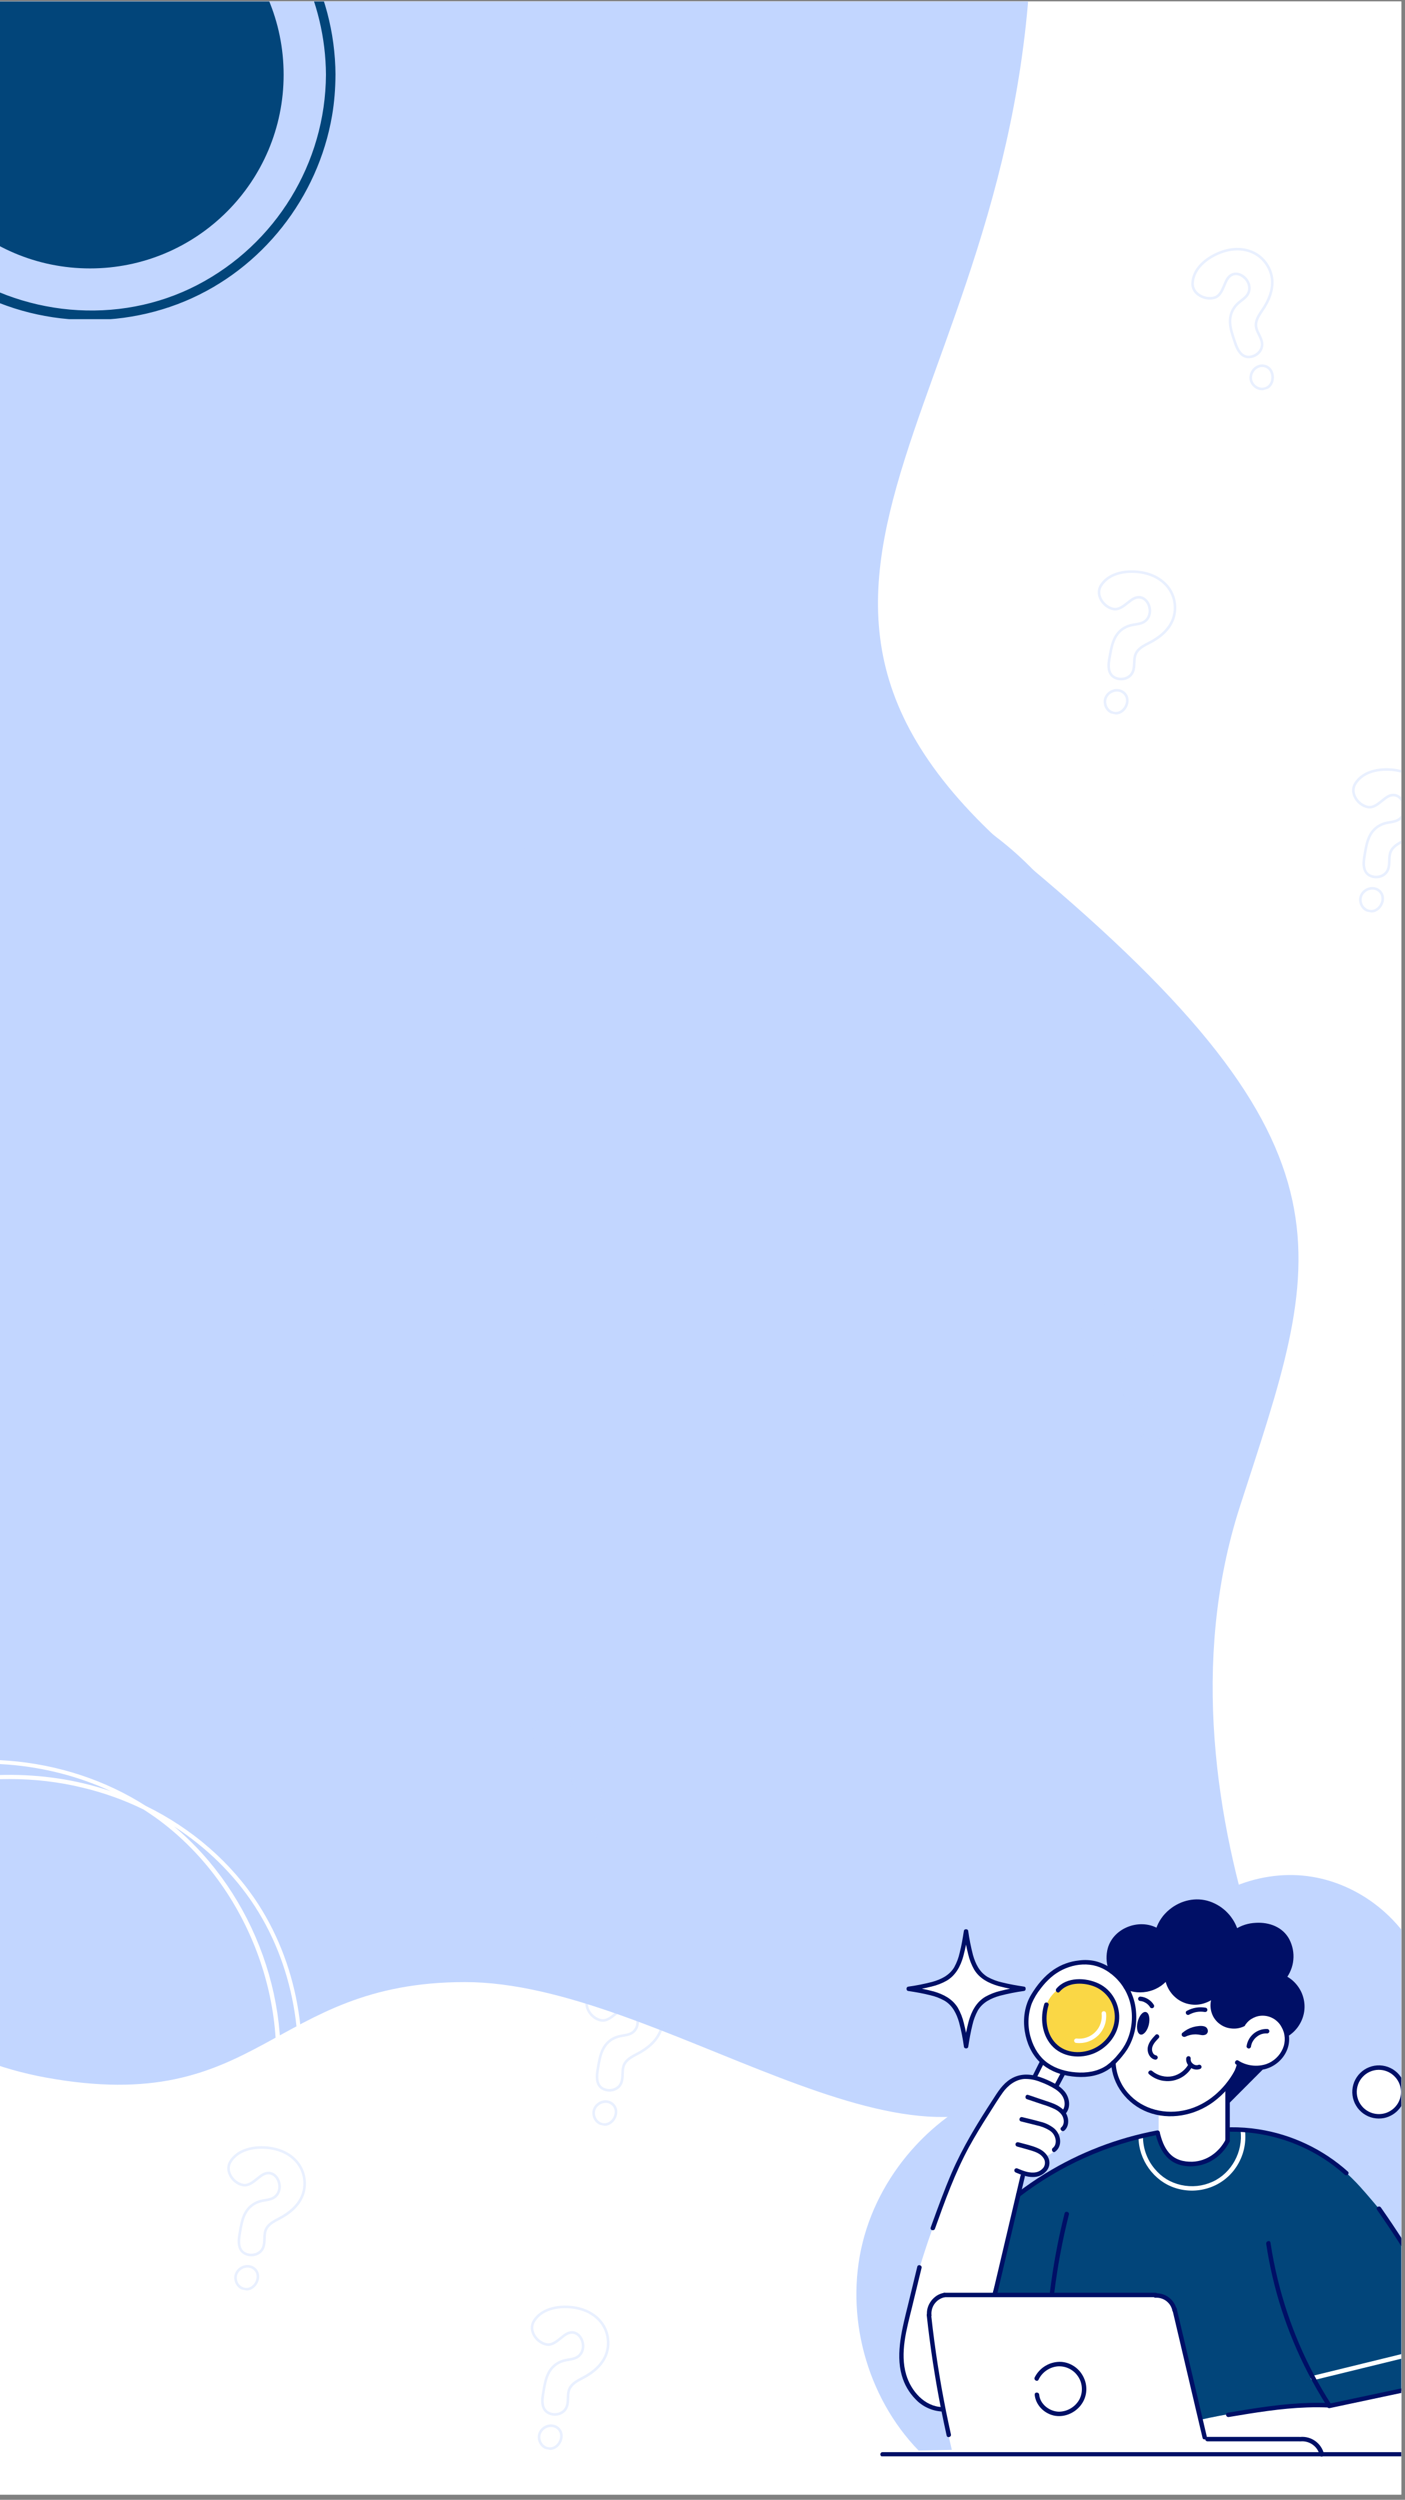 <svg xmlns="http://www.w3.org/2000/svg" xmlns:xlink="http://www.w3.org/1999/xlink" width="375" zoomAndPan="magnify" viewBox="0 0 281.25 500.25" height="667" preserveAspectRatio="xMidYMid meet" version="1.0"><rect x="0" y="0" width="281.25" height="500.25" fill="#808080" stroke="none"/><defs><filter x="0%" y="0%" width="100%" height="100%" id="518664000e"><feColorMatrix values="0 0 0 0 1 0 0 0 0 1 0 0 0 0 1 0 0 0 1 0" color-interpolation-filters="sRGB"/></filter><clipPath id="d141fefd64"><path d="M 0 0.293 L 280.504 0.293 L 280.504 499.211 L 0 499.211 Z M 0 0.293 " clip-rule="nonzero"/></clipPath><clipPath id="e2e30b1e28"><path d="M 0 0.293 L 271 0.293 L 271 431 L 0 431 Z M 0 0.293 " clip-rule="nonzero"/></clipPath><clipPath id="a112c829fd"><path d="M 499.254 71.82 L 269.785 431.168 L -114.777 185.598 L 114.688 -173.75 Z M 499.254 71.82 " clip-rule="nonzero"/></clipPath><clipPath id="ee93970560"><path d="M 499.254 71.82 L 269.785 431.168 L -114.777 185.598 L 114.688 -173.75 Z M 499.254 71.82 " clip-rule="nonzero"/></clipPath><clipPath id="677bdfd3de"><path d="M 171 375 L 280.504 375 L 280.504 491 L 171 491 Z M 171 375 " clip-rule="nonzero"/></clipPath><clipPath id="0c231279f0"><path d="M 180 392 L 280.504 392 L 280.504 491.551 L 180 491.551 Z M 180 392 " clip-rule="nonzero"/></clipPath><clipPath id="e7cf8aa1cb"><path d="M 198 426 L 280.504 426 L 280.504 485 L 198 485 Z M 198 426 " clip-rule="nonzero"/></clipPath><clipPath id="8f1316a569"><path d="M 262 468 L 280.504 468 L 280.504 477 L 262 477 Z M 262 468 " clip-rule="nonzero"/></clipPath><clipPath id="226064b311"><path d="M 275 441 L 280.504 441 L 280.504 476 L 275 476 Z M 275 441 " clip-rule="nonzero"/></clipPath><clipPath id="00961efad8"><path d="M 265 474 L 280.504 474 L 280.504 482 L 265 482 Z M 265 474 " clip-rule="nonzero"/></clipPath><clipPath id="0056d54473"><path d="M 259 487 L 266 487 L 266 491.551 L 259 491.551 Z M 259 487 " clip-rule="nonzero"/></clipPath><clipPath id="e9704c3b91"><path d="M 176 490 L 280.504 490 L 280.504 491.551 L 176 491.551 Z M 176 490 " clip-rule="nonzero"/></clipPath><clipPath id="ce3d34d8b5"><path d="M 271 413 L 280.504 413 L 280.504 424 L 271 424 Z M 271 413 " clip-rule="nonzero"/></clipPath><clipPath id="57e7a605a2"><path d="M 270 413 L 280.504 413 L 280.504 424 L 270 424 Z M 270 413 " clip-rule="nonzero"/></clipPath><mask id="a07ae6aec2"><g filter="url(#518664000e)"><rect x="-28.125" width="337.5" fill="#000000" y="-50.025" height="600.3" fill-opacity="0.37"/></g></mask><clipPath id="bb28c0f0ef"><path d="M 2 2 L 19 2 L 19 25 L 2 25 Z M 2 2 " clip-rule="nonzero"/></clipPath><clipPath id="24bb5da943"><path d="M 0.855 5.461 L 16.598 0.664 L 25.102 28.57 L 9.359 33.367 Z M 0.855 5.461 " clip-rule="nonzero"/></clipPath><clipPath id="308ca2822e"><path d="M 0.855 5.461 L 16.598 0.664 L 25.102 28.57 L 9.359 33.367 Z M 0.855 5.461 " clip-rule="nonzero"/></clipPath><clipPath id="e572458d3f"><path d="M 14 25 L 20 25 L 20 32 L 14 32 Z M 14 25 " clip-rule="nonzero"/></clipPath><clipPath id="b3c52f8419"><path d="M 0.855 5.461 L 16.598 0.664 L 25.102 28.57 L 9.359 33.367 Z M 0.855 5.461 " clip-rule="nonzero"/></clipPath><clipPath id="14786887c8"><path d="M 0.855 5.461 L 16.598 0.664 L 25.102 28.57 L 9.359 33.367 Z M 0.855 5.461 " clip-rule="nonzero"/></clipPath><clipPath id="61a687d402"><rect x="0" width="26" y="0" height="34"/></clipPath><mask id="507f17583f"><g filter="url(#518664000e)"><rect x="-28.125" width="337.5" fill="#000000" y="-50.025" height="600.3" fill-opacity="0.37"/></g></mask><clipPath id="7c5a26f98c"><path d="M 5 2 L 22 2 L 22 25 L 5 25 Z M 5 2 " clip-rule="nonzero"/></clipPath><clipPath id="638fc2f5e6"><path d="M 6.758 0.621 L 22.859 4.008 L 16.855 32.555 L 0.754 29.168 Z M 6.758 0.621 " clip-rule="nonzero"/></clipPath><clipPath id="6fc585adce"><path d="M 6.758 0.621 L 22.859 4.008 L 16.855 32.555 L 0.754 29.168 Z M 6.758 0.621 " clip-rule="nonzero"/></clipPath><clipPath id="5739b28867"><path d="M 6 25 L 12 25 L 12 31 L 6 31 Z M 6 25 " clip-rule="nonzero"/></clipPath><clipPath id="b59c2413a6"><path d="M 6.758 0.621 L 22.859 4.008 L 16.855 32.555 L 0.754 29.168 Z M 6.758 0.621 " clip-rule="nonzero"/></clipPath><clipPath id="e34a3fe210"><path d="M 6.758 0.621 L 22.859 4.008 L 16.855 32.555 L 0.754 29.168 Z M 6.758 0.621 " clip-rule="nonzero"/></clipPath><clipPath id="570fd81b23"><rect x="0" width="23" y="0" height="33"/></clipPath><mask id="bf566e5f73"><g filter="url(#518664000e)"><rect x="-28.125" width="337.5" fill="#000000" y="-50.025" height="600.3" fill-opacity="0.37"/></g></mask><clipPath id="8909ef46af"><path d="M 2 2 L 19 2 L 19 26 L 2 26 Z M 2 2 " clip-rule="nonzero"/></clipPath><clipPath id="7d0dfad2c6"><path d="M 0.738 5.82 L 16.48 1.023 L 24.984 28.926 L 9.242 33.723 Z M 0.738 5.82 " clip-rule="nonzero"/></clipPath><clipPath id="cd76d950d6"><path d="M 0.738 5.82 L 16.48 1.023 L 24.984 28.926 L 9.242 33.723 Z M 0.738 5.82 " clip-rule="nonzero"/></clipPath><clipPath id="acff65b6f7"><path d="M 13 26 L 19 26 L 19 32 L 13 32 Z M 13 26 " clip-rule="nonzero"/></clipPath><clipPath id="9485823b5a"><path d="M 0.738 5.82 L 16.48 1.023 L 24.984 28.926 L 9.242 33.723 Z M 0.738 5.82 " clip-rule="nonzero"/></clipPath><clipPath id="2d64c0c26d"><path d="M 0.738 5.82 L 16.48 1.023 L 24.984 28.926 L 9.242 33.723 Z M 0.738 5.82 " clip-rule="nonzero"/></clipPath><clipPath id="ea7984c60d"><rect x="0" width="26" y="0" height="34"/></clipPath><mask id="8522f2c1a4"><g filter="url(#518664000e)"><rect x="-28.125" width="337.5" fill="#000000" y="-50.025" height="600.3" fill-opacity="0.37"/></g></mask><clipPath id="8971665b31"><path d="M 5 2 L 22 2 L 22 25 L 5 25 Z M 5 2 " clip-rule="nonzero"/></clipPath><clipPath id="0c97e2056d"><path d="M 6.199 0.93 L 22.336 4.156 L 16.621 32.762 L 0.484 29.539 Z M 6.199 0.93 " clip-rule="nonzero"/></clipPath><clipPath id="9d05bc2f15"><path d="M 6.199 0.93 L 22.336 4.156 L 16.621 32.762 L 0.484 29.539 Z M 6.199 0.93 " clip-rule="nonzero"/></clipPath><clipPath id="378d342cb0"><path d="M 6 26 L 12 26 L 12 32 L 6 32 Z M 6 26 " clip-rule="nonzero"/></clipPath><clipPath id="398a424745"><path d="M 6.199 0.93 L 22.336 4.156 L 16.621 32.762 L 0.484 29.539 Z M 6.199 0.93 " clip-rule="nonzero"/></clipPath><clipPath id="151b861c78"><path d="M 6.199 0.93 L 22.336 4.156 L 16.621 32.762 L 0.484 29.539 Z M 6.199 0.93 " clip-rule="nonzero"/></clipPath><clipPath id="ca5d398a46"><rect x="0" width="23" y="0" height="33"/></clipPath><mask id="cb5016a69b"><g filter="url(#518664000e)"><rect x="-28.125" width="337.5" fill="#000000" y="-50.025" height="600.3" fill-opacity="0.37"/></g></mask><clipPath id="8bde66f338"><path d="M 1 2 L 19 2 L 19 25 L 1 25 Z M 1 2 " clip-rule="nonzero"/></clipPath><clipPath id="fdc3119134"><path d="M -0.062 5.379 L 15.68 0.582 L 24.184 28.488 L 8.441 33.281 Z M -0.062 5.379 " clip-rule="nonzero"/></clipPath><clipPath id="1cfb6c56be"><path d="M -0.062 5.379 L 15.68 0.582 L 24.184 28.488 L 8.441 33.281 Z M -0.062 5.379 " clip-rule="nonzero"/></clipPath><clipPath id="980a0aabfe"><path d="M 13 25 L 19 25 L 19 32 L 13 32 Z M 13 25 " clip-rule="nonzero"/></clipPath><clipPath id="f84ca28f7a"><path d="M -0.062 5.379 L 15.68 0.582 L 24.184 28.488 L 8.441 33.281 Z M -0.062 5.379 " clip-rule="nonzero"/></clipPath><clipPath id="277b13ed5a"><path d="M -0.062 5.379 L 15.68 0.582 L 24.184 28.488 L 8.441 33.281 Z M -0.062 5.379 " clip-rule="nonzero"/></clipPath><clipPath id="6bfb785c4b"><rect x="0" width="25" y="0" height="34"/></clipPath><clipPath id="64f6420cf3"><path d="M 0 352 L 61 352 L 61 471.312 L 0 471.312 Z M 0 352 " clip-rule="nonzero"/></clipPath><clipPath id="831e1aa933"><path d="M 0 0.293 L 57 0.293 L 57 54 L 0 54 Z M 0 0.293 " clip-rule="nonzero"/></clipPath><clipPath id="9fc6e49fe3"><path d="M 0 0.293 L 67.484 0.293 L 67.484 63.867 L 0 63.867 Z M 0 0.293 " clip-rule="nonzero"/></clipPath><clipPath id="5b784f2364"><path d="M 265 152 L 280.504 152 L 280.504 185 L 265 185 Z M 265 152 " clip-rule="nonzero"/></clipPath><mask id="2bcf66cd3e"><g filter="url(#518664000e)"><rect x="-28.125" width="337.5" fill="#000000" y="-50.025" height="600.3" fill-opacity="0.37"/></g></mask><clipPath id="0f7ddc2984"><path d="M 5 1 L 15.504 1 L 15.504 24 L 5 24 Z M 5 1 " clip-rule="nonzero"/></clipPath><clipPath id="58411185f3"><path d="M 6.609 0.273 L 22.746 3.496 L 17.031 32.105 L 0.895 28.883 Z M 6.609 0.273 " clip-rule="nonzero"/></clipPath><clipPath id="76fab2099c"><path d="M 6.609 0.273 L 22.746 3.496 L 17.031 32.105 L 0.895 28.883 Z M 6.609 0.273 " clip-rule="nonzero"/></clipPath><clipPath id="cedc8aac9c"><path d="M 7 25 L 13 25 L 13 31 L 7 31 Z M 7 25 " clip-rule="nonzero"/></clipPath><clipPath id="19a452d2a7"><path d="M 6.609 0.273 L 22.746 3.496 L 17.031 32.105 L 0.895 28.883 Z M 6.609 0.273 " clip-rule="nonzero"/></clipPath><clipPath id="2e940e910a"><path d="M 6.609 0.273 L 22.746 3.496 L 17.031 32.105 L 0.895 28.883 Z M 6.609 0.273 " clip-rule="nonzero"/></clipPath><clipPath id="9f5681a289"><rect x="0" width="16" y="0" height="33"/></clipPath><mask id="2ce83e26bb"><g filter="url(#518664000e)"><rect x="-28.125" width="337.5" fill="#000000" y="-50.025" height="600.3" fill-opacity="0.37"/></g></mask><clipPath id="43057c254f"><path d="M 5 2 L 22 2 L 22 25 L 5 25 Z M 5 2 " clip-rule="nonzero"/></clipPath><clipPath id="04c3d32113"><path d="M 6.441 1.031 L 22.578 4.254 L 16.863 32.859 L 0.727 29.637 Z M 6.441 1.031 " clip-rule="nonzero"/></clipPath><clipPath id="7466b78362"><path d="M 6.441 1.031 L 22.578 4.254 L 16.863 32.859 L 0.727 29.637 Z M 6.441 1.031 " clip-rule="nonzero"/></clipPath><clipPath id="f65091298f"><path d="M 6 26 L 12 26 L 12 32 L 6 32 Z M 6 26 " clip-rule="nonzero"/></clipPath><clipPath id="989dcebaeb"><path d="M 6.441 1.031 L 22.578 4.254 L 16.863 32.859 L 0.727 29.637 Z M 6.441 1.031 " clip-rule="nonzero"/></clipPath><clipPath id="aa0dfc4b29"><path d="M 6.441 1.031 L 22.578 4.254 L 16.863 32.859 L 0.727 29.637 Z M 6.441 1.031 " clip-rule="nonzero"/></clipPath><clipPath id="2b731fc09c"><rect x="0" width="23" y="0" height="34"/></clipPath><mask id="bb5390f3d5"><g filter="url(#518664000e)"><rect x="-28.125" width="337.5" fill="#000000" y="-50.025" height="600.3" fill-opacity="0.37"/></g></mask><clipPath id="93f3f1869c"><path d="M 5 1 L 21 1 L 21 24 L 5 24 Z M 5 1 " clip-rule="nonzero"/></clipPath><clipPath id="ccc9acb3b6"><path d="M 6.129 0.07 L 22.266 3.293 L 16.551 31.902 L 0.414 28.68 Z M 6.129 0.07 " clip-rule="nonzero"/></clipPath><clipPath id="8805d12fa0"><path d="M 6.129 0.07 L 22.266 3.293 L 16.551 31.902 L 0.414 28.68 Z M 6.129 0.07 " clip-rule="nonzero"/></clipPath><clipPath id="f4c38d565c"><path d="M 6 25 L 12 25 L 12 31 L 6 31 Z M 6 25 " clip-rule="nonzero"/></clipPath><clipPath id="913381e81a"><path d="M 6.129 0.07 L 22.266 3.293 L 16.551 31.902 L 0.414 28.68 Z M 6.129 0.07 " clip-rule="nonzero"/></clipPath><clipPath id="a064bb8104"><path d="M 6.129 0.07 L 22.266 3.293 L 16.551 31.902 L 0.414 28.68 Z M 6.129 0.07 " clip-rule="nonzero"/></clipPath><clipPath id="5b26b9d0a1"><rect x="0" width="23" y="0" height="33"/></clipPath></defs><g clip-path="url(#d141fefd64)"><path fill="#ffffff" d="M 0 0.293 L 280.504 0.293 L 280.504 499.211 L 0 499.211 Z M 0 0.293 " fill-opacity="1" fill-rule="nonzero"/><path fill="#ffffff" d="M 0 0.293 L 280.504 0.293 L 280.504 499.211 L 0 499.211 Z M 0 0.293 " fill-opacity="1" fill-rule="nonzero"/></g><g clip-path="url(#e2e30b1e28)"><g clip-path="url(#a112c829fd)"><g clip-path="url(#ee93970560)"><path fill="#c2d6ff" d="M 111.5 -168.539 C 111.5 -168.539 204.25 -116.27 206.473 -21.617 C 208.828 78.82 136.812 115.641 205.574 173.035 C 274.332 230.438 264.23 251.816 248.219 301.426 C 228.078 363.816 270.016 430.84 270.016 430.84 L -114.805 185.105 L 111.516 -168.531 Z M 111.5 -168.539 " fill-opacity="1" fill-rule="nonzero"/></g></g></g><path fill="#c2d6ff" d="M 130.137 155.059 C 165.156 144.621 205.223 160.918 218.285 191.086 C 232.699 224.285 198.992 284.758 198.992 323.781 C 198.992 362.805 234.617 390.145 209.062 415.734 C 183.504 441.324 132.125 396.645 93.066 396.645 C 54.012 396.645 52.293 423.648 9.094 415.734 C -26.496 409.203 -58.379 375.867 -32.32 315.77 C -14.305 274.254 -59.625 219.875 9.094 215.801 C 106.234 218.863 80.98 168.863 130.137 155.059 Z M 130.137 155.059 " fill-opacity="1" fill-rule="nonzero"/><g clip-path="url(#677bdfd3de)"><path fill="#c2d6ff" d="M 183.887 490.398 C 173.441 479.621 169.059 463.312 172.684 448.742 C 176.309 434.176 187.824 421.828 202.102 417.191 C 208.375 415.152 215.32 414.406 220.531 410.367 C 227.66 404.844 229.43 394.906 234.574 387.5 C 240.523 378.945 251.414 374.105 261.75 375.441 C 272.086 376.773 281.395 384.211 284.984 393.996 C 288.246 402.918 286.93 412.949 289.805 422 C 293.047 432.254 301.391 440.328 304.508 450.625 C 308.945 465.273 300.426 482.629 286.125 488.078 " fill-opacity="1" fill-rule="nonzero"/></g><g clip-path="url(#0c231279f0)"><path fill="#ffffff" d="M 207.152 415.504 C 207.633 414.539 208.117 413.578 208.602 412.613 C 207.473 411.414 206.641 410.035 206.105 408.477 C 204.594 404.02 206.438 400.137 206.879 399.27 C 207.84 397.398 209.191 395.875 210.934 394.699 C 211.922 394.035 214.137 392.539 217.27 392.66 C 219.199 392.773 220.953 393.391 222.527 394.516 C 223.871 395.469 224.926 396.676 225.684 398.137 C 227.176 398.25 228.629 398.059 230.043 397.566 C 231.457 397.078 232.715 396.328 233.82 395.312 C 233.938 395.746 234.59 398.051 236.863 399.266 C 238.953 400.383 241.59 400.148 243.641 398.676 C 243.062 400.434 243.594 402.316 244.898 403.332 C 246.551 404.609 249.227 404.32 250.766 402.426 C 251.195 402.383 253.934 402.133 255.918 404.078 C 256.746 404.871 257.277 405.828 257.512 406.949 C 257.715 408.016 257.621 409.051 257.227 410.062 C 256.363 412.262 254.359 413.164 253.84 413.398 C 251.043 414.66 248.379 413.566 247.879 413.352 C 247.629 414.195 247.293 415.004 246.863 415.777 C 246.535 416.355 246.16 416.902 245.738 417.418 L 245.738 428.387 C 245.191 429.492 244.438 430.43 243.484 431.207 C 242.902 431.672 240.75 433.41 237.773 433.031 C 236.887 432.922 236.055 432.656 235.273 432.227 C 234.492 431.801 233.82 431.242 233.254 430.555 C 232.57 429.68 232.129 428.691 231.934 427.598 L 231.934 422.879 C 230.586 422.613 229.324 422.121 228.148 421.402 C 226.387 420.328 225.023 418.879 224.055 417.059 C 223.367 415.711 222.98 414.281 222.898 412.77 C 222.117 413.512 221.234 414.09 220.242 414.504 C 218.621 415.176 217.207 415.176 215.93 415.176 C 214.891 415.176 213.863 415.074 212.844 414.875 L 211.594 417.23 C 212.148 417.762 212.605 418.371 212.965 419.051 C 213.344 419.766 213.668 420.387 213.59 421.211 C 213.52 421.809 213.293 422.336 212.902 422.793 C 213.215 423.227 213.383 423.711 213.41 424.242 C 213.441 424.773 213.324 425.273 213.066 425.738 C 212.711 426.414 212.199 426.934 211.523 427.297 C 211.773 427.828 211.852 428.387 211.766 428.969 C 211.566 430.156 210.566 431.148 209.211 431.535 C 209.531 431.957 209.68 432.43 209.656 432.961 C 209.578 433.637 209.266 434.18 208.715 434.582 C 207.258 435.801 205 434.93 204.852 434.875 L 199.141 459.27 L 231.316 459.27 C 231.695 459.273 232.066 459.328 232.43 459.438 C 232.789 459.551 233.129 459.707 233.445 459.918 C 233.762 460.125 234.043 460.375 234.289 460.664 C 234.531 460.953 234.73 461.273 234.883 461.617 L 240.332 484.234 C 242.539 483.738 244.844 483.285 247.25 482.883 C 253.496 481.867 259.777 481.352 266.105 481.344 L 291.891 476.102 C 292.68 477.812 293.461 479.594 294.227 481.449 C 295.613 484.812 296.797 488.059 297.809 491.156 L 190.742 491.156 C 190.051 488.152 189.355 485.148 188.664 482.141 C 187.793 482.105 186.953 481.926 186.145 481.602 C 183.395 480.469 182.152 478.051 181.684 477.148 C 180.418 474.684 180.445 472.395 180.492 470.324 C 180.543 468.254 180.895 466.766 181.445 464.441 C 183.004 458.031 183.781 454.828 184.23 453.336 C 184.5 452.422 185.734 448.324 187.867 442.754 C 189.789 437.742 191.512 433.242 194.527 427.75 C 196.375 424.395 198.43 421.168 200.688 418.07 C 201.176 417.414 201.77 416.871 202.469 416.449 C 203.34 415.949 204.273 415.652 205.273 415.559 C 205.898 415.473 206.523 415.457 207.152 415.504 Z M 207.152 415.504 " fill-opacity="1" fill-rule="nonzero"/></g><g clip-path="url(#e7cf8aa1cb)"><path fill="#02457a" d="M 203.809 439.25 C 203.344 441.371 202.844 443.523 202.309 445.707 C 201.152 450.418 199.906 454.934 198.605 459.258 L 231.32 459.258 C 232.141 459.27 232.887 459.512 233.559 459.98 C 234.367 460.566 234.891 461.344 235.129 462.312 L 240.336 484.215 C 245.41 483.082 250.535 482.27 255.715 481.781 C 259.348 481.434 262.785 481.27 266 481.238 C 269.633 480.586 273.305 479.891 277.02 479.16 C 283.27 477.922 289.375 476.629 295.34 475.273 C 294.285 473.137 292.652 469.863 290.57 465.895 C 284.371 454.102 281.168 448.082 276.031 441.984 C 272.453 437.738 269.934 434.609 265.387 431.727 C 260.723 428.762 255.645 426.961 250.152 426.32 C 248.887 426.188 247.621 426.129 246.348 426.145 L 245.469 426.414 C 245.559 427.07 245.652 427.723 245.738 428.379 C 245.246 429.375 244.578 430.242 243.738 430.977 C 243.156 431.48 241.199 433.195 238.293 433.035 C 237.75 433.008 235.113 432.801 233.254 430.543 C 232.363 429.441 231.852 428.188 231.723 426.777 C 226.645 427.734 221.75 429.27 217.035 431.375 C 212.32 433.484 207.91 436.109 203.812 439.25 Z M 203.809 439.25 " fill-opacity="1" fill-rule="nonzero"/></g><path fill="#ffffff" d="M 227.906 427.574 C 227.879 432.156 230.941 436.496 235.332 437.871 C 237.641 438.582 239.938 438.543 242.219 437.75 C 243.297 437.367 244.289 436.824 245.191 436.117 C 246.094 435.41 246.859 434.578 247.488 433.621 C 248.195 432.551 248.699 431.391 248.996 430.145 C 249.293 428.898 249.367 427.637 249.219 426.363 C 249.148 425.801 248.258 425.793 248.332 426.363 C 248.855 430.547 246.59 434.836 242.73 436.598 C 240.695 437.512 238.586 437.727 236.406 437.246 C 234.277 436.766 232.52 435.684 231.129 434 C 230.375 433.102 229.801 432.098 229.398 430.996 C 229 429.891 228.797 428.75 228.801 427.578 C 228.801 427.453 228.754 427.348 228.668 427.262 C 228.582 427.176 228.477 427.133 228.352 427.133 C 228.23 427.133 228.125 427.176 228.039 427.262 C 227.949 427.348 227.906 427.453 227.906 427.578 Z M 227.906 427.574 " fill-opacity="1" fill-rule="nonzero"/><g clip-path="url(#8f1316a569)"><path fill="#ffffff" d="M 262.906 476.32 L 285.418 470.812 L 291.766 469.258 C 292.32 469.125 292.086 468.266 291.527 468.398 L 269.031 473.906 L 262.684 475.457 C 262.125 475.594 262.363 476.453 262.918 476.32 Z M 262.906 476.32 " fill-opacity="1" fill-rule="nonzero"/></g><path fill="#fad745" d="M 212.238 397.805 C 210.973 398.637 210.047 399.754 209.469 401.152 C 209.121 402.031 208.945 402.945 208.945 403.895 C 208.945 404.84 209.121 405.754 209.469 406.633 C 209.707 407.246 210.609 409.438 212.984 410.551 C 216.312 412.117 219.566 410.156 219.973 409.902 C 220.492 409.578 223.199 407.801 223.566 404.398 C 223.609 403.953 223.883 401.254 221.922 399.012 C 220.883 397.836 219.598 397.082 218.059 396.758 C 215.113 396.09 212.762 397.477 212.238 397.805 Z M 212.238 397.805 " fill-opacity="1" fill-rule="nonzero"/><path fill="#000f66" d="M 222.957 394.398 C 222.098 392.355 222.176 389.852 223.66 388.113 C 224.27 387.422 224.996 386.887 225.836 386.512 C 226.676 386.133 227.555 385.945 228.477 385.949 C 229.523 385.941 230.504 386.195 231.41 386.719 C 231.516 386.781 231.629 386.797 231.75 386.766 C 231.867 386.734 231.961 386.668 232.023 386.559 C 232.086 386.453 232.098 386.34 232.07 386.223 C 232.039 386.102 231.969 386.012 231.863 385.949 C 228.031 383.723 222.516 385.898 221.641 390.348 C 221.359 391.824 221.508 393.254 222.098 394.637 C 222.133 394.754 222.203 394.84 222.309 394.898 C 222.41 394.957 222.52 394.977 222.637 394.949 C 222.754 394.918 222.844 394.848 222.902 394.742 C 222.965 394.637 222.977 394.527 222.949 394.41 Z M 222.957 394.398 " fill-opacity="1" fill-rule="nonzero"/><path fill="#000f66" d="M 225.164 398.02 C 228.273 399.535 232.328 398.477 234.199 395.543 C 234.512 395.055 233.742 394.609 233.434 395.09 C 231.836 397.594 228.273 398.547 225.613 397.254 C 225.102 397.004 224.648 397.773 225.164 398.023 Z M 225.164 398.02 " fill-opacity="1" fill-rule="nonzero"/><path fill="#000f66" d="M 233.164 395.691 C 233.277 396.625 233.582 397.492 234.078 398.289 C 234.574 399.086 235.219 399.738 236.008 400.25 C 236.805 400.754 237.672 401.051 238.609 401.145 C 239.543 401.242 240.453 401.121 241.336 400.793 C 242.371 400.422 243.242 399.816 243.953 398.977 C 244.32 398.543 243.684 397.895 243.324 398.348 C 243 398.75 242.625 399.094 242.199 399.383 C 241.777 399.672 241.316 399.895 240.828 400.051 C 240.336 400.207 239.832 400.285 239.32 400.293 C 238.805 400.301 238.301 400.23 237.805 400.09 C 237.312 399.945 236.848 399.738 236.414 399.457 C 235.984 399.18 235.602 398.844 235.266 398.449 C 234.934 398.059 234.664 397.629 234.457 397.156 C 234.254 396.684 234.117 396.191 234.059 395.684 C 233.988 395.121 233.098 395.113 233.164 395.684 Z M 233.164 395.691 " fill-opacity="1" fill-rule="nonzero"/><path fill="#000f66" d="M 243.016 398.773 C 242.598 399.465 242.367 400.215 242.32 401.023 C 242.273 401.832 242.422 402.602 242.762 403.336 C 243.109 404.059 243.613 404.648 244.266 405.105 C 244.922 405.566 245.648 405.84 246.445 405.922 C 247.355 406.031 248.223 405.887 249.047 405.492 C 249.562 405.246 249.113 404.48 248.594 404.723 C 248.223 404.906 247.828 405.023 247.418 405.074 C 247.004 405.129 246.594 405.113 246.188 405.031 C 245.781 404.949 245.395 404.805 245.035 404.594 C 244.676 404.387 244.359 404.125 244.086 403.812 C 243.812 403.5 243.598 403.152 243.438 402.766 C 243.281 402.383 243.188 401.984 243.16 401.57 C 243.133 401.156 243.172 400.746 243.281 400.344 C 243.387 399.945 243.555 399.57 243.785 399.223 C 244.094 398.734 243.324 398.289 243.016 398.773 Z M 243.016 398.773 " fill-opacity="1" fill-rule="nonzero"/><path fill="#000f66" d="M 249.316 405.156 C 249.734 404.562 250.266 404.109 250.918 403.793 C 251.566 403.477 252.254 403.336 252.977 403.375 C 253.723 403.414 254.414 403.637 255.047 404.035 C 255.676 404.438 256.172 404.969 256.527 405.625 C 256.91 406.289 257.125 407.004 257.168 407.77 C 257.215 408.535 257.086 409.273 256.781 409.977 C 256.469 410.691 256.027 411.32 255.457 411.852 C 254.887 412.387 254.234 412.785 253.496 413.051 C 252.555 413.359 251.594 413.453 250.609 413.332 C 249.625 413.211 248.715 412.883 247.875 412.352 C 247.387 412.051 246.938 412.82 247.426 413.121 C 248.281 413.656 249.207 414.004 250.199 414.172 C 251.191 414.336 252.18 414.309 253.16 414.082 C 254.059 413.855 254.875 413.457 255.605 412.887 C 256.336 412.32 256.922 411.629 257.363 410.812 C 257.797 410.004 258.031 409.141 258.055 408.223 C 258.082 407.305 257.902 406.43 257.516 405.598 C 257.152 404.785 256.617 404.105 255.914 403.559 C 255.207 403.016 254.414 402.672 253.535 402.527 C 253.059 402.457 252.582 402.453 252.109 402.516 C 251.633 402.578 251.172 402.707 250.73 402.898 C 250.293 403.09 249.887 403.336 249.516 403.641 C 249.141 403.945 248.82 404.297 248.547 404.691 C 248.23 405.168 249 405.617 249.316 405.141 Z M 249.316 405.156 " fill-opacity="1" fill-rule="nonzero"/><path fill="#000f66" d="M 250.43 409.488 C 250.43 409.543 250.441 409.414 250.445 409.402 L 250.477 409.25 C 250.504 409.156 250.535 409.055 250.566 408.957 C 250.629 408.785 250.711 408.617 250.809 408.461 C 251.008 408.129 251.258 407.844 251.562 407.602 C 252.168 407.102 252.867 406.875 253.652 406.926 C 253.773 406.926 253.879 406.879 253.965 406.793 C 254.055 406.707 254.098 406.602 254.098 406.477 C 254.098 406.355 254.055 406.25 253.965 406.164 C 253.879 406.074 253.773 406.031 253.652 406.031 C 253.156 406.016 252.672 406.09 252.203 406.25 C 251.734 406.414 251.312 406.652 250.93 406.973 C 250.551 407.293 250.242 407.668 250 408.102 C 249.762 408.535 249.605 409 249.535 409.488 C 249.504 409.727 249.762 409.938 249.98 409.938 C 250.105 409.934 250.207 409.887 250.293 409.801 C 250.379 409.715 250.426 409.613 250.43 409.488 Z M 250.43 409.488 " fill-opacity="1" fill-rule="nonzero"/><path fill="#000f66" d="M 222.434 412.77 C 222.598 417.184 225.637 421.086 229.711 422.66 C 234.113 424.363 239.191 423.371 242.934 420.602 C 244.988 419.062 246.637 417.168 247.879 414.926 C 248.148 414.422 247.391 413.973 247.109 414.473 C 245.062 418.129 241.699 421.141 237.582 422.188 C 233.375 423.27 228.703 422.188 225.805 418.859 C 225.055 418.012 224.473 417.066 224.047 416.02 C 223.621 414.973 223.379 413.887 223.324 412.758 C 223.301 412.184 222.41 412.184 222.434 412.758 Z M 222.434 412.77 " fill-opacity="1" fill-rule="nonzero"/><path fill="#000f66" d="M 245.285 417.414 L 245.285 428.383 C 245.285 428.508 245.328 428.609 245.418 428.699 C 245.504 428.785 245.609 428.828 245.73 428.828 C 245.855 428.828 245.961 428.785 246.047 428.699 C 246.133 428.609 246.18 428.508 246.18 428.383 L 246.18 417.414 C 246.18 417.289 246.133 417.188 246.047 417.098 C 245.961 417.012 245.855 416.969 245.73 416.969 C 245.609 416.969 245.504 417.012 245.418 417.098 C 245.328 417.188 245.285 417.289 245.285 417.414 Z M 245.285 417.414 " fill-opacity="1" fill-rule="nonzero"/><path fill="#000f66" d="M 245.348 428.16 C 244.059 430.66 241.586 432.484 238.723 432.59 C 236.922 432.648 235.211 432.215 233.996 430.801 C 233.004 429.648 232.496 428.141 232.148 426.684 C 232.012 426.125 231.152 426.363 231.289 426.922 C 231.891 429.434 233.082 432.031 235.633 433.035 C 237.816 433.898 240.543 433.555 242.543 432.398 C 244.098 431.48 245.289 430.219 246.117 428.613 C 246.387 428.105 245.609 427.652 245.348 428.164 Z M 245.348 428.16 " fill-opacity="1" fill-rule="nonzero"/><path fill="#000f66" d="M 246.34 426.59 C 249.602 426.566 252.801 427.004 255.938 427.898 C 259.07 428.793 262.02 430.113 264.773 431.855 C 266.34 432.848 267.809 433.957 269.188 435.195 C 269.609 435.578 270.242 434.949 269.816 434.566 C 267.312 432.328 264.543 430.488 261.504 429.047 C 258.469 427.609 255.293 426.629 251.973 426.109 C 250.105 425.816 248.23 425.68 246.34 425.699 C 245.766 425.699 245.766 426.598 246.34 426.59 Z M 246.34 426.59 " fill-opacity="1" fill-rule="nonzero"/><g clip-path="url(#226064b311)"><path fill="#000f66" d="M 275.641 442.199 C 278.508 446.277 281.203 450.473 283.766 454.75 C 286.379 459.102 288.859 463.527 291.203 468.027 C 292.492 470.492 293.746 472.98 294.957 475.488 C 295.207 476.004 295.977 475.555 295.727 475.039 C 293.551 470.551 291.258 466.121 288.84 461.754 C 286.383 457.316 283.793 452.961 281.07 448.684 C 279.57 446.34 278.02 444.027 276.426 441.75 C 276.094 441.281 275.32 441.727 275.652 442.199 Z M 275.641 442.199 " fill-opacity="1" fill-rule="nonzero"/></g><path fill="#000f66" d="M 253.465 449.031 C 254.828 458.062 257.598 466.645 261.777 474.77 C 262.949 477.051 264.227 479.277 265.605 481.445 C 265.914 481.926 266.688 481.48 266.379 480.992 C 261.492 473.34 257.969 465.102 255.805 456.281 C 255.195 453.812 254.703 451.312 254.324 448.793 C 254.238 448.227 253.379 448.469 253.465 449.031 Z M 253.465 449.031 " fill-opacity="1" fill-rule="nonzero"/><g clip-path="url(#00961efad8)"><path fill="#000f66" d="M 266.18 481.902 L 289 477.059 L 295.445 475.691 C 296.008 475.574 295.77 474.711 295.211 474.832 L 272.391 479.676 L 265.941 481.043 C 265.383 481.16 265.617 482.02 266.18 481.902 Z M 266.18 481.902 " fill-opacity="1" fill-rule="nonzero"/></g><path fill="#000f66" d="M 204.035 439.633 C 208.117 436.5 212.508 433.883 217.203 431.781 C 221.902 429.68 226.781 428.152 231.836 427.195 C 232.398 427.086 232.164 426.23 231.602 426.336 C 223.59 427.855 216.109 430.746 209.16 435.008 C 207.23 436.195 205.371 437.477 203.574 438.855 C 203.121 439.199 203.574 439.973 204.023 439.621 Z M 204.035 439.633 " fill-opacity="1" fill-rule="nonzero"/><path fill="#000f66" d="M 232.242 386.281 C 232.676 385.051 233.371 383.988 234.328 383.098 C 235.281 382.207 236.391 381.586 237.652 381.242 C 238.266 381.082 238.891 381.004 239.527 381 C 240.16 381 240.789 381.078 241.402 381.234 C 242.02 381.387 242.605 381.617 243.164 381.922 C 243.723 382.227 244.234 382.594 244.699 383.027 C 245.805 384.012 246.562 385.219 246.969 386.641 C 247.004 386.758 247.074 386.844 247.18 386.906 C 247.289 386.965 247.398 386.977 247.516 386.945 C 247.633 386.914 247.723 386.844 247.785 386.738 C 247.844 386.633 247.859 386.52 247.828 386.402 C 247.629 385.719 247.348 385.07 246.988 384.457 C 246.629 383.84 246.203 383.277 245.711 382.766 C 245.215 382.25 244.668 381.805 244.066 381.422 C 243.465 381.043 242.828 380.738 242.152 380.508 C 239.371 379.566 236.336 380.285 234.094 382.133 C 232.816 383.18 231.914 384.488 231.391 386.055 C 231.211 386.594 232.074 386.836 232.25 386.293 Z M 232.242 386.281 " fill-opacity="1" fill-rule="nonzero"/><path fill="#000f66" d="M 247.637 386.906 C 249.531 385.602 252.164 385.324 254.336 386.027 C 255.465 386.371 256.355 387.035 257.016 388.016 C 257.707 389.082 258.051 390.254 258.047 391.527 C 258.062 393 257.613 394.309 256.695 395.453 C 256.332 395.895 256.965 396.535 257.324 396.086 C 257.77 395.527 258.125 394.918 258.391 394.258 C 258.66 393.598 258.828 392.914 258.895 392.203 C 258.965 391.496 258.93 390.793 258.793 390.094 C 258.656 389.395 258.426 388.727 258.098 388.094 C 256.793 385.621 254.07 384.625 251.387 384.785 C 249.859 384.852 248.457 385.301 247.18 386.137 C 246.715 386.461 247.156 387.219 247.633 386.906 Z M 247.637 386.906 " fill-opacity="1" fill-rule="nonzero"/><path fill="#000f66" d="M 256.684 396.051 C 257.172 396.27 257.621 396.543 258.035 396.879 C 258.449 397.215 258.812 397.602 259.125 398.031 C 259.438 398.465 259.688 398.93 259.875 399.43 C 260.066 399.926 260.184 400.441 260.238 400.973 C 260.289 401.504 260.273 402.031 260.184 402.555 C 260.094 403.082 259.941 403.586 259.719 404.07 C 259.496 404.555 259.215 405.004 258.875 405.414 C 258.535 405.824 258.145 406.184 257.711 406.488 C 257.246 406.82 257.691 407.59 258.16 407.258 C 258.945 406.699 259.594 406.012 260.098 405.191 C 260.605 404.367 260.93 403.48 261.074 402.527 C 261.207 401.582 261.145 400.648 260.891 399.73 C 260.637 398.809 260.211 397.977 259.613 397.234 C 258.941 396.387 258.117 395.738 257.137 395.285 C 256.621 395.043 256.164 395.824 256.688 396.051 Z M 256.684 396.051 " fill-opacity="1" fill-rule="nonzero"/><path fill="#000f66" d="M 246.207 420.734 L 252.695 414.227 C 252.777 414.137 252.812 414.035 252.809 413.918 C 252.809 413.797 252.762 413.695 252.68 413.613 C 252.598 413.531 252.496 413.484 252.375 413.484 C 252.258 413.48 252.156 413.516 252.066 413.598 L 245.578 420.105 C 245.5 420.191 245.461 420.297 245.465 420.414 C 245.469 420.531 245.512 420.633 245.594 420.719 C 245.68 420.801 245.781 420.844 245.898 420.848 C 246.016 420.852 246.121 420.812 246.207 420.734 Z M 246.207 420.734 " fill-opacity="1" fill-rule="nonzero"/><path fill="#000f66" d="M 190.355 487.152 C 188.984 481.023 187.879 474.836 187.043 468.59 C 186.809 466.832 186.598 465.078 186.406 463.32 C 186.344 462.754 185.449 462.75 185.512 463.32 C 186.199 469.629 187.156 475.895 188.387 482.125 C 188.738 483.883 189.105 485.637 189.496 487.391 C 189.621 487.949 190.48 487.711 190.355 487.152 Z M 190.355 487.152 " fill-opacity="1" fill-rule="nonzero"/><path fill="#000f66" d="M 186.465 463.32 C 186.422 462.902 186.457 462.492 186.57 462.09 C 186.68 461.688 186.859 461.316 187.109 460.98 C 187.363 460.645 187.664 460.367 188.02 460.145 C 188.375 459.926 188.758 459.773 189.168 459.695 C 189.285 459.664 189.375 459.594 189.434 459.488 C 189.496 459.383 189.512 459.273 189.48 459.156 C 189.445 459.039 189.375 458.953 189.27 458.895 C 189.168 458.832 189.055 458.816 188.938 458.844 C 186.906 459.18 185.324 461.277 185.57 463.324 C 185.574 463.449 185.625 463.551 185.711 463.637 C 185.801 463.723 185.906 463.766 186.031 463.766 C 186.152 463.766 186.258 463.723 186.344 463.633 C 186.43 463.547 186.477 463.441 186.477 463.32 Z M 186.465 463.32 " fill-opacity="1" fill-rule="nonzero"/><path fill="#000f66" d="M 189.059 459.703 L 231.312 459.703 C 231.434 459.703 231.539 459.66 231.625 459.574 C 231.711 459.488 231.754 459.383 231.754 459.258 C 231.754 459.137 231.711 459.031 231.625 458.945 C 231.539 458.855 231.434 458.812 231.312 458.812 L 189.059 458.812 C 188.934 458.812 188.832 458.855 188.742 458.945 C 188.656 459.031 188.613 459.137 188.613 459.258 C 188.613 459.383 188.656 459.488 188.742 459.574 C 188.832 459.66 188.934 459.703 189.059 459.703 Z M 189.059 459.703 " fill-opacity="1" fill-rule="nonzero"/><path fill="#000f66" d="M 231.301 459.809 C 231.695 459.785 232.078 459.832 232.457 459.949 C 232.832 460.062 233.176 460.242 233.488 460.484 C 233.801 460.727 234.062 461.012 234.27 461.348 C 234.477 461.684 234.617 462.047 234.695 462.434 C 234.73 462.547 234.801 462.637 234.902 462.695 C 235.008 462.758 235.117 462.773 235.234 462.742 C 235.352 462.707 235.438 462.641 235.5 462.535 C 235.559 462.43 235.574 462.32 235.547 462.203 C 235.445 461.723 235.262 461.273 235 460.859 C 234.738 460.441 234.414 460.082 234.023 459.785 C 233.633 459.484 233.207 459.258 232.738 459.109 C 232.27 458.965 231.789 458.902 231.297 458.922 C 231.176 458.926 231.07 458.973 230.988 459.059 C 230.902 459.145 230.855 459.246 230.855 459.371 C 230.855 459.492 230.898 459.598 230.984 459.684 C 231.07 459.77 231.176 459.812 231.297 459.816 Z M 231.301 459.809 " fill-opacity="1" fill-rule="nonzero"/><path fill="#000f66" d="M 234.695 462.23 L 239.398 482.238 L 240.723 487.852 C 240.852 488.406 241.711 488.172 241.578 487.613 L 236.879 467.605 L 235.555 461.992 C 235.426 461.434 234.566 461.672 234.695 462.23 Z M 234.695 462.23 " fill-opacity="1" fill-rule="nonzero"/><path fill="#000f66" d="M 241.668 488.547 L 260.152 488.547 C 260.27 488.539 260.367 488.492 260.445 488.406 C 260.523 488.32 260.566 488.219 260.566 488.102 C 260.566 487.984 260.523 487.887 260.445 487.801 C 260.367 487.715 260.27 487.668 260.152 487.656 L 241.668 487.656 C 241.551 487.668 241.453 487.715 241.375 487.801 C 241.297 487.887 241.258 487.984 241.258 488.102 C 241.258 488.219 241.297 488.32 241.375 488.406 C 241.453 488.492 241.551 488.539 241.668 488.547 Z M 241.668 488.547 " fill-opacity="1" fill-rule="nonzero"/><g clip-path="url(#0056d54473)"><path fill="#000f66" d="M 260.359 488.555 C 260.785 488.516 261.207 488.555 261.621 488.668 C 262.035 488.781 262.414 488.961 262.766 489.211 C 263.113 489.461 263.406 489.762 263.648 490.117 C 263.891 490.473 264.062 490.855 264.164 491.273 C 264.293 491.832 265.152 491.594 265.023 491.035 C 264.895 490.523 264.684 490.051 264.387 489.613 C 264.09 489.176 263.73 488.805 263.301 488.496 C 262.875 488.188 262.406 487.961 261.898 487.816 C 261.391 487.676 260.875 487.621 260.348 487.66 C 260.227 487.664 260.121 487.707 260.035 487.793 C 259.949 487.879 259.906 487.984 259.902 488.105 C 259.902 488.23 259.945 488.336 260.035 488.422 C 260.121 488.508 260.227 488.551 260.348 488.555 Z M 260.359 488.555 " fill-opacity="1" fill-rule="nonzero"/></g><path fill="#000f66" d="M 207.117 479.207 C 207.316 481.25 208.941 482.914 210.902 483.375 C 212.867 483.836 214.988 482.992 216.254 481.445 C 216.57 481.062 216.828 480.641 217.027 480.188 C 217.227 479.73 217.355 479.254 217.422 478.762 C 217.484 478.27 217.48 477.777 217.402 477.285 C 217.328 476.793 217.184 476.32 216.977 475.871 C 216.777 475.418 216.523 475.004 216.215 474.621 C 215.902 474.238 215.547 473.906 215.145 473.621 C 214.746 473.336 214.312 473.109 213.848 472.941 C 213.387 472.777 212.91 472.676 212.418 472.641 C 211.871 472.617 211.336 472.672 210.805 472.805 C 210.277 472.934 209.777 473.141 209.305 473.418 C 208.836 473.695 208.414 474.031 208.043 474.43 C 207.672 474.828 207.363 475.273 207.117 475.762 C 206.875 476.277 207.645 476.73 207.891 476.215 C 208.25 475.465 208.773 474.852 209.457 474.375 C 210.141 473.898 210.898 473.625 211.727 473.543 C 212.551 473.492 213.328 473.652 214.066 474.023 C 214.801 474.395 215.391 474.926 215.84 475.621 C 216.285 476.312 216.527 477.07 216.562 477.891 C 216.602 478.715 216.426 479.492 216.039 480.219 C 215.621 480.949 215.055 481.527 214.328 481.957 C 213.605 482.383 212.824 482.605 211.984 482.617 C 210.113 482.59 208.199 481.133 208.023 479.207 C 207.969 478.645 207.074 478.637 207.133 479.207 Z M 207.117 479.207 " fill-opacity="1" fill-rule="nonzero"/><path fill="#000f66" d="M 204.285 435.379 L 200.004 453.543 L 198.781 458.73 C 198.648 459.293 199.508 459.527 199.641 458.969 L 203.922 440.805 L 205.145 435.613 C 205.277 435.055 204.418 434.816 204.285 435.379 Z M 204.285 435.379 " fill-opacity="1" fill-rule="nonzero"/><path fill="#000f66" d="M 203.367 434.773 C 204.445 435.227 205.59 435.676 206.789 435.656 C 207.789 435.656 208.645 435.301 209.352 434.586 C 209.691 434.242 209.914 433.836 210.02 433.363 C 210.121 432.891 210.09 432.426 209.926 431.969 C 209.539 430.957 208.68 430.277 207.703 429.863 C 206.465 429.324 205.113 429.055 203.82 428.695 C 203.703 428.672 203.594 428.688 203.492 428.75 C 203.391 428.809 203.32 428.898 203.289 429.016 C 203.258 429.129 203.273 429.238 203.328 429.344 C 203.387 429.449 203.473 429.52 203.586 429.555 C 204.578 429.828 205.578 430.098 206.559 430.395 C 207.402 430.664 208.297 431.023 208.82 431.777 C 209.055 432.074 209.172 432.414 209.176 432.793 C 209.18 433.168 209.07 433.512 208.844 433.816 C 208.336 434.422 207.688 434.738 206.895 434.762 C 205.742 434.812 204.641 434.348 203.598 433.914 C 203.48 433.887 203.371 433.902 203.266 433.961 C 203.16 434.02 203.09 434.109 203.059 434.227 C 203.031 434.344 203.047 434.453 203.105 434.559 C 203.168 434.66 203.254 434.73 203.367 434.766 Z M 203.367 434.773 " fill-opacity="1" fill-rule="nonzero"/><path fill="#000f66" d="M 211.219 430.59 C 212.766 429.449 212.375 427.121 211.059 425.961 C 210.234 425.293 209.309 424.836 208.277 424.594 C 207.066 424.25 205.844 423.973 204.617 423.668 C 204.078 423.531 203.824 424.391 204.383 424.527 C 205.434 424.797 206.488 425.047 207.539 425.316 C 208.426 425.504 209.262 425.832 210.039 426.297 C 210.711 426.707 211.129 427.301 211.293 428.07 C 211.418 428.688 211.293 429.422 210.77 429.82 C 210.312 430.156 210.754 430.934 211.219 430.59 Z M 211.219 430.59 " fill-opacity="1" fill-rule="nonzero"/><path fill="#000f66" d="M 213.066 426.363 C 213.754 425.754 213.941 424.816 213.777 423.93 C 213.574 422.988 213.07 422.25 212.27 421.715 C 211.438 421.105 210.434 420.781 209.465 420.457 L 205.816 419.223 C 205.273 419.039 205.035 419.902 205.578 420.082 L 208.645 421.117 C 209.543 421.379 210.414 421.715 211.254 422.125 C 211.938 422.504 212.574 423.031 212.824 423.801 C 213.043 424.477 212.992 425.234 212.438 425.727 C 212.008 426.105 212.641 426.734 213.066 426.355 Z M 213.066 426.363 " fill-opacity="1" fill-rule="nonzero"/><path fill="#000f66" d="M 213.199 423.102 C 214.438 421.848 214.152 419.828 213.117 418.543 C 212.5 417.824 211.77 417.258 210.918 416.84 C 210.031 416.371 209.109 415.969 208.156 415.645 C 206.176 414.969 204.117 414.91 202.297 416.047 C 200.676 417.059 199.734 418.629 198.727 420.184 C 195.684 424.863 192.777 429.582 190.547 434.715 C 188.98 438.336 187.652 442.051 186.301 445.766 C 186.109 446.309 186.969 446.539 187.16 446.004 C 189.141 440.453 191.152 434.871 193.961 429.676 C 195.223 427.379 196.574 425.164 197.988 422.969 C 198.887 421.562 199.754 420.125 200.719 418.77 C 201.734 417.34 203.309 416.117 205.113 416.027 C 206.238 416.012 207.32 416.227 208.355 416.664 C 209.348 417.023 210.293 417.48 211.191 418.035 C 211.973 418.539 212.699 419.223 212.984 420.137 C 213.23 420.949 213.172 421.852 212.562 422.473 C 212.156 422.883 212.789 423.512 213.191 423.102 Z M 213.199 423.102 " fill-opacity="1" fill-rule="nonzero"/><path fill="#000f66" d="M 183.617 453.609 L 181.805 461.074 C 181.219 463.473 180.586 465.875 180.246 468.328 C 179.926 470.648 179.863 473.074 180.516 475.355 C 181.027 477.176 181.945 478.766 183.266 480.121 C 183.969 480.867 184.785 481.449 185.719 481.875 C 186.648 482.305 187.625 482.539 188.648 482.586 C 189.223 482.598 189.223 481.711 188.648 481.695 C 185.082 481.605 182.375 478.48 181.414 475.258 C 180.086 470.828 181.508 466.062 182.559 461.738 L 184.477 453.844 C 184.613 453.285 183.754 453.047 183.617 453.609 Z M 183.617 453.609 " fill-opacity="1" fill-rule="nonzero"/><path fill="#000f66" d="M 211.043 458.852 C 211.688 453.559 212.664 448.324 213.973 443.152 C 214.113 442.613 213.254 442.359 213.113 442.918 C 211.789 448.168 210.805 453.48 210.152 458.852 C 210.086 459.422 210.977 459.414 211.043 458.852 Z M 211.043 458.852 " fill-opacity="1" fill-rule="nonzero"/><path fill="#000f66" d="M 245.977 483.684 C 251.168 482.816 256.375 481.945 261.637 481.766 C 263.125 481.711 264.613 481.719 266.098 481.789 C 266.672 481.816 266.672 480.926 266.098 480.898 C 260.781 480.641 255.477 481.27 250.23 482.09 C 248.734 482.324 247.238 482.574 245.742 482.824 C 245.176 482.918 245.414 483.777 245.977 483.684 Z M 245.977 483.684 " fill-opacity="1" fill-rule="nonzero"/><g clip-path="url(#e9704c3b91)"><path fill="#000f66" d="M 176.668 491.602 L 305.656 491.602 C 305.777 491.602 305.883 491.555 305.973 491.469 C 306.059 491.383 306.102 491.277 306.102 491.152 C 306.102 491.031 306.059 490.926 305.973 490.84 C 305.883 490.75 305.777 490.707 305.656 490.707 L 176.668 490.707 C 176.543 490.707 176.438 490.75 176.352 490.84 C 176.266 490.926 176.223 491.031 176.223 491.152 C 176.223 491.277 176.266 491.383 176.352 491.469 C 176.438 491.555 176.543 491.602 176.668 491.602 Z M 176.668 491.602 " fill-opacity="1" fill-rule="nonzero"/></g><path fill="#000f66" d="M 231.312 407.215 C 230.574 407.992 229.766 408.891 229.73 410.023 C 229.699 410.941 230.238 411.961 231.195 412.16 C 231.312 412.188 231.422 412.172 231.527 412.109 C 231.629 412.051 231.699 411.965 231.734 411.852 C 231.766 411.734 231.75 411.621 231.688 411.516 C 231.629 411.41 231.539 411.344 231.426 411.309 C 231.129 411.254 230.918 411.086 230.789 410.816 C 230.637 410.535 230.582 410.238 230.617 409.922 C 230.699 409.137 231.391 408.426 231.934 407.855 C 232.328 407.438 231.695 406.805 231.301 407.223 Z M 231.312 407.215 " fill-opacity="1" fill-rule="nonzero"/><path fill="#000f66" d="M 229.996 415.066 C 230.316 415.348 230.668 415.59 231.043 415.793 C 231.418 415.996 231.812 416.152 232.227 416.266 C 232.637 416.379 233.059 416.441 233.484 416.461 C 233.91 416.477 234.332 416.449 234.754 416.371 C 235.172 416.293 235.578 416.168 235.973 416 C 236.363 415.828 236.73 415.617 237.074 415.363 C 237.418 415.109 237.73 414.82 238.008 414.496 C 238.285 414.172 238.523 413.824 238.723 413.445 C 238.996 412.941 238.227 412.488 237.957 412.996 C 237.625 413.621 237.18 414.148 236.617 414.582 C 236.059 415.012 235.434 415.309 234.746 415.469 C 234.016 415.621 233.293 415.605 232.574 415.426 C 231.852 415.246 231.207 414.914 230.641 414.438 C 230.203 414.07 229.559 414.707 230.012 415.066 Z M 229.996 415.066 " fill-opacity="1" fill-rule="nonzero"/><path fill="#000f66" d="M 237.469 411.789 C 237.402 412.18 237.457 412.555 237.625 412.914 C 237.762 413.207 237.957 413.457 238.215 413.66 C 238.484 413.895 238.797 414.051 239.148 414.117 C 239.504 414.188 239.848 414.164 240.188 414.047 C 240.305 414.012 240.395 413.945 240.461 413.844 C 240.52 413.734 240.535 413.621 240.504 413.5 C 240.469 413.383 240.398 413.293 240.297 413.234 C 240.191 413.176 240.078 413.16 239.961 413.188 C 239.902 413.215 239.84 413.234 239.777 413.25 C 239.742 413.254 239.707 413.262 239.672 413.273 L 239.734 413.273 L 239.68 413.273 C 239.617 413.277 239.555 413.277 239.492 413.273 C 239.477 413.273 239.359 413.254 239.441 413.273 C 239.523 413.289 239.406 413.273 239.391 413.273 C 239.328 413.262 239.27 413.246 239.207 413.223 L 239.129 413.195 L 239.16 413.211 L 239.109 413.188 C 239.055 413.16 239 413.133 238.949 413.098 L 238.867 413.047 C 238.867 413.047 238.758 412.969 238.82 413.016 C 238.883 413.062 238.793 412.988 238.781 412.98 L 238.719 412.922 C 238.672 412.879 238.625 412.828 238.582 412.781 L 238.547 412.738 L 238.566 412.762 C 238.555 412.738 238.539 412.715 238.52 412.695 C 238.484 412.641 238.453 412.582 238.426 412.527 L 238.402 412.473 L 238.426 412.531 C 238.418 412.496 238.406 412.461 238.391 412.43 C 238.371 412.367 238.355 412.309 238.344 412.246 C 238.328 412.184 238.344 412.352 238.344 412.246 C 238.344 412.207 238.344 412.172 238.344 412.133 C 238.344 412.098 238.344 412.078 238.344 412.051 C 238.344 412.027 238.363 411.891 238.344 412.031 C 238.371 411.91 238.355 411.797 238.297 411.688 C 238.234 411.582 238.145 411.516 238.027 411.48 C 237.91 411.453 237.797 411.469 237.695 411.531 C 237.59 411.59 237.52 411.676 237.484 411.793 Z M 237.469 411.789 " fill-opacity="1" fill-rule="nonzero"/><path fill="#000f66" d="M 228.273 400.438 L 228.359 400.438 C 228.43 400.438 228.254 400.422 228.359 400.438 L 228.52 400.469 C 228.625 400.488 228.73 400.52 228.836 400.555 L 229.02 400.637 C 229.098 400.664 228.977 400.613 229.02 400.637 L 229.098 400.672 C 229.195 400.719 229.293 400.773 229.387 400.832 C 229.43 400.859 229.477 400.887 229.52 400.918 L 229.59 400.969 C 229.605 400.969 229.672 401.035 229.59 400.969 C 229.676 401.039 229.758 401.109 229.836 401.188 C 229.914 401.27 229.988 401.348 230.059 401.434 C 230.113 401.5 230.035 401.398 230.059 401.434 L 230.109 401.508 C 230.145 401.555 230.172 401.605 230.203 401.656 C 230.266 401.762 230.355 401.828 230.477 401.859 C 230.594 401.891 230.707 401.875 230.812 401.812 C 230.918 401.754 230.988 401.66 231.02 401.543 C 231.051 401.426 231.035 401.312 230.973 401.207 C 230.68 400.73 230.293 400.348 229.816 400.055 C 229.344 399.762 228.824 399.594 228.27 399.547 C 228.148 399.551 228.043 399.594 227.957 399.68 C 227.867 399.766 227.824 399.871 227.824 399.992 C 227.828 400.113 227.871 400.219 227.957 400.305 C 228.043 400.391 228.148 400.434 228.27 400.438 Z M 228.273 400.438 " fill-opacity="1" fill-rule="nonzero"/><path fill="#000f66" d="M 238.031 403.164 C 239.008 402.633 240.043 402.453 241.141 402.625 C 241.258 402.652 241.367 402.637 241.473 402.574 C 241.578 402.516 241.645 402.43 241.684 402.312 C 241.711 402.195 241.695 402.086 241.633 401.98 C 241.574 401.875 241.484 401.809 241.367 401.773 C 240.035 401.547 238.773 401.758 237.582 402.402 C 237.082 402.672 237.527 403.445 238.035 403.168 Z M 238.031 403.164 " fill-opacity="1" fill-rule="nonzero"/><path fill="#000f66" d="M 209.039 401.035 C 208.191 403.77 208.531 407.031 210.445 409.25 C 212.578 411.727 216.293 412.105 219.172 410.832 C 221.906 409.625 223.953 406.949 224.039 403.922 C 224.152 401.051 222.578 398.203 219.957 396.949 C 217.34 395.691 213.492 395.559 211.469 397.957 C 211.102 398.395 211.738 399.039 212.098 398.59 C 213.691 396.695 216.582 396.676 218.754 397.414 C 219.344 397.617 219.895 397.898 220.406 398.258 C 220.914 398.621 221.363 399.043 221.75 399.535 C 222.137 400.023 222.449 400.559 222.68 401.137 C 222.914 401.715 223.062 402.316 223.125 402.938 C 223.41 405.641 221.973 408.172 219.676 409.566 C 217.293 411.012 213.93 411.148 211.727 409.27 C 209.469 407.344 209.059 403.98 209.898 401.27 C 210.066 400.73 209.207 400.488 209.039 401.035 Z M 209.039 401.035 " fill-opacity="1" fill-rule="nonzero"/><path fill="#000f66" d="M 222.754 394.129 C 221.707 393.344 220.551 392.785 219.285 392.461 C 218.203 392.215 217.113 392.164 216.016 392.312 C 214.156 392.508 212.453 393.129 210.902 394.172 C 209.039 395.453 207.59 397.23 206.43 399.145 C 205.094 401.34 204.746 403.992 205.141 406.504 C 205.5 408.789 206.492 411.066 208.168 412.684 C 209.684 414.145 211.684 415.008 213.73 415.391 C 216.031 415.801 218.453 415.766 220.621 414.828 C 221.715 414.344 222.668 413.664 223.484 412.789 C 224.289 411.969 225.008 411.086 225.645 410.129 C 226.336 409.004 226.832 407.797 227.133 406.508 C 227.438 405.223 227.531 403.922 227.414 402.602 C 227.312 401.242 226.984 399.938 226.422 398.691 C 225.859 397.445 225.105 396.332 224.152 395.355 C 223.715 394.91 223.246 394.504 222.746 394.129 C 222.285 393.785 221.844 394.559 222.293 394.902 C 223.285 395.645 224.121 396.535 224.805 397.57 C 225.484 398.605 225.973 399.727 226.266 400.93 C 226.562 402.191 226.652 403.469 226.531 404.762 C 226.41 406.055 226.082 407.293 225.555 408.477 C 225.117 409.406 224.559 410.262 223.883 411.035 C 223.199 411.902 222.41 412.668 221.523 413.324 C 219.703 414.559 217.488 414.883 215.336 414.707 C 213.359 414.547 211.383 414 209.75 412.852 C 208.074 411.676 206.992 409.898 206.395 407.961 C 206.027 406.816 205.859 405.641 205.883 404.438 C 205.906 403.23 206.125 402.062 206.535 400.934 C 207 399.836 207.605 398.824 208.355 397.898 C 208.961 397.086 209.648 396.348 210.41 395.684 C 213.176 393.285 217.391 392.266 220.773 393.953 C 221.309 394.227 221.82 394.539 222.301 394.902 C 222.766 395.242 223.211 394.469 222.754 394.129 Z M 222.754 394.129 " fill-opacity="1" fill-rule="nonzero"/><path fill="#000f66" d="M 207.539 415.742 L 208.984 412.852 C 209.039 412.746 209.055 412.633 209.02 412.52 C 208.988 412.402 208.918 412.312 208.816 412.254 C 208.711 412.191 208.602 412.176 208.484 412.207 C 208.367 412.234 208.277 412.301 208.215 412.402 L 206.77 415.289 C 206.707 415.395 206.691 415.508 206.723 415.629 C 206.754 415.746 206.824 415.836 206.93 415.898 C 207.035 415.961 207.148 415.977 207.266 415.945 C 207.387 415.914 207.477 415.848 207.539 415.742 Z M 207.539 415.742 " fill-opacity="1" fill-rule="nonzero"/><path fill="#000f66" d="M 211.961 417.453 L 213.211 415.102 C 213.281 414.992 213.301 414.879 213.273 414.754 C 213.246 414.629 213.176 414.531 213.066 414.469 C 212.953 414.402 212.836 414.387 212.715 414.422 C 212.59 414.461 212.5 414.535 212.441 414.648 L 211.191 417.004 C 211.121 417.109 211.102 417.227 211.129 417.352 C 211.156 417.477 211.227 417.57 211.336 417.637 C 211.449 417.699 211.566 417.715 211.688 417.68 C 211.812 417.645 211.902 417.57 211.961 417.453 Z M 211.961 417.453 " fill-opacity="1" fill-rule="nonzero"/><path fill="#000f66" d="M 229.383 402.637 C 229.531 402.672 229.66 402.762 229.77 402.91 C 229.879 403.055 229.961 403.246 230.016 403.484 C 230.07 403.719 230.094 403.984 230.086 404.273 C 230.078 404.562 230.039 404.855 229.969 405.156 C 229.898 405.453 229.801 405.734 229.68 406 C 229.555 406.262 229.418 406.484 229.262 406.672 C 229.105 406.859 228.945 406.992 228.781 407.074 C 228.617 407.156 228.461 407.18 228.312 407.145 C 228.164 407.109 228.035 407.02 227.926 406.871 C 227.816 406.727 227.73 406.535 227.676 406.297 C 227.621 406.062 227.598 405.797 227.605 405.508 C 227.617 405.219 227.656 404.926 227.727 404.625 C 227.797 404.324 227.895 404.047 228.016 403.781 C 228.137 403.52 228.277 403.297 228.434 403.109 C 228.586 402.922 228.746 402.789 228.91 402.707 C 229.074 402.625 229.23 402.602 229.383 402.637 Z M 229.383 402.637 " fill-opacity="1" fill-rule="nonzero"/><path fill="#000f66" d="M 237.266 407.586 C 237.918 407.262 238.605 407.102 239.336 407.105 C 239.68 407.117 240.02 407.156 240.359 407.223 C 240.684 407.305 241 407.285 241.312 407.168 C 241.484 407.09 241.613 406.965 241.699 406.797 C 241.785 406.629 241.812 406.453 241.773 406.27 C 241.68 405.855 241.43 405.594 241.016 405.492 C 240.66 405.406 240.297 405.395 239.934 405.445 C 239.559 405.477 239.191 405.543 238.828 405.648 C 238.023 405.883 237.305 406.277 236.668 406.824 C 236.582 406.91 236.539 407.016 236.539 407.141 C 236.539 407.262 236.582 407.367 236.668 407.453 C 236.754 407.539 236.859 407.578 236.98 407.578 C 237.102 407.578 237.207 407.539 237.297 407.453 C 237.871 406.973 238.523 406.641 239.25 406.457 C 239.586 406.375 239.922 406.328 240.27 406.316 C 240.445 406.297 240.621 406.309 240.797 406.348 C 240.891 406.383 240.922 406.504 240.934 406.379 L 240.965 406.352 L 240.941 406.352 C 240.895 406.359 240.848 406.359 240.801 406.352 C 240.668 406.348 240.535 406.328 240.406 406.297 C 240.02 406.219 239.633 406.184 239.238 406.188 C 238.391 406.203 237.586 406.406 236.832 406.789 C 236.727 406.852 236.656 406.941 236.625 407.062 C 236.594 407.18 236.609 407.293 236.672 407.398 C 236.734 407.508 236.824 407.574 236.945 407.605 C 237.062 407.637 237.176 407.621 237.281 407.559 Z M 237.266 407.586 " fill-opacity="1" fill-rule="nonzero"/><path fill="#000f66" d="M 222.359 394.078 C 222.145 393.52 222.008 392.941 221.957 392.344 C 221.906 391.746 221.941 391.156 222.059 390.566 C 222.176 389.98 222.371 389.418 222.648 388.887 C 222.922 388.355 223.266 387.871 223.68 387.438 C 225.844 385.199 228.816 385.496 229.18 385.547 C 230.051 385.648 230.871 385.914 231.637 386.34 C 232.039 385.242 232.633 384.258 233.422 383.391 C 233.961 382.793 235.809 380.84 238.828 380.574 C 240.656 380.426 242.344 380.844 243.887 381.832 C 244.73 382.383 245.457 383.059 246.059 383.867 C 246.664 384.672 247.113 385.559 247.402 386.523 C 248.434 385.863 249.559 385.453 250.773 385.293 C 251.402 385.215 254.672 384.797 256.812 387.051 C 257.684 388.008 258.211 389.129 258.395 390.41 C 258.629 391.578 258.531 392.723 258.098 393.832 C 257.816 394.523 257.418 395.133 256.902 395.668 C 257.633 396.012 258.277 396.473 258.844 397.051 C 259.301 397.512 259.684 398.027 259.984 398.605 C 260.285 399.184 260.492 399.793 260.602 400.434 C 260.715 401.074 260.73 401.719 260.645 402.363 C 260.562 403.008 260.383 403.625 260.105 404.215 C 259.617 405.293 258.891 406.18 257.93 406.871 C 257.441 405.512 256.582 404.457 255.352 403.699 C 254.527 403.176 253.625 402.918 252.648 402.93 C 250.395 403.004 249.016 404.82 248.809 405.105 C 248.105 405.434 247.367 405.566 246.59 405.5 C 245.336 405.359 244.312 404.793 243.531 403.797 C 242.035 401.824 242.977 399.43 243.023 399.316 C 242.578 399.703 242.086 400.016 241.543 400.254 C 241 400.492 240.438 400.641 239.848 400.703 C 239.262 400.766 238.676 400.738 238.098 400.621 C 237.52 400.504 236.969 400.305 236.453 400.02 C 234.039 398.668 233.648 396.016 233.605 395.691 C 233 396.449 232.27 397.047 231.406 397.488 C 228.691 398.867 225.938 397.852 225.383 397.637 C 224.949 397.027 224.453 396.383 223.883 395.719 C 223.367 395.113 222.855 394.566 222.359 394.078 Z M 222.359 394.078 " fill-opacity="1" fill-rule="nonzero"/><path fill="#000f66" d="M 247.652 412.738 C 248.176 413.051 248.727 413.305 249.305 413.496 C 250.305 413.828 251.332 413.965 252.387 413.91 C 250.223 416.074 248.059 418.242 245.898 420.418 C 245.879 419.336 245.75 417.734 245.734 416.652 C 246.477 415.781 247.031 414.805 247.402 413.723 C 247.57 413.129 247.605 413.203 247.652 412.738 Z M 247.652 412.738 " fill-opacity="1" fill-rule="nonzero"/><path fill="#ffffff" d="M 215.461 408.82 C 215.863 408.867 216.262 408.867 216.66 408.824 C 217.062 408.777 217.453 408.691 217.832 408.559 C 218.211 408.426 218.57 408.254 218.914 408.039 C 219.254 407.828 219.566 407.578 219.855 407.297 C 220.141 407.012 220.391 406.699 220.605 406.359 C 220.82 406.02 220.996 405.66 221.129 405.281 C 221.266 404.902 221.355 404.512 221.402 404.113 C 221.449 403.715 221.453 403.316 221.41 402.914 C 221.406 402.793 221.359 402.688 221.273 402.602 C 221.188 402.516 221.086 402.473 220.965 402.469 C 220.84 402.469 220.734 402.512 220.648 402.602 C 220.562 402.688 220.52 402.793 220.52 402.914 C 220.559 403.254 220.562 403.598 220.527 403.941 C 220.492 404.281 220.418 404.617 220.309 404.941 C 220.195 405.266 220.047 405.574 219.863 405.867 C 219.68 406.156 219.469 406.426 219.223 406.668 C 218.98 406.91 218.711 407.121 218.418 407.301 C 218.125 407.484 217.816 407.629 217.488 407.738 C 217.164 407.848 216.828 407.922 216.488 407.953 C 216.145 407.988 215.805 407.98 215.461 407.934 C 215.34 407.938 215.234 407.98 215.148 408.066 C 215.059 408.152 215.016 408.258 215.016 408.383 C 215.02 408.504 215.062 408.605 215.148 408.695 C 215.234 408.781 215.34 408.824 215.461 408.828 Z M 215.461 408.82 " fill-opacity="1" fill-rule="nonzero"/><path fill="#ffffff" d="M 182.898 397.898 C 182.898 397.438 186.867 398.039 189.762 395.641 C 190.668 394.852 191.387 393.918 191.922 392.844 C 192.84 391.156 193.32 389.355 193.367 387.438 C 193.461 389.332 193.973 391.105 194.902 392.762 C 195.641 394.184 196.664 395.355 197.973 396.277 C 199.637 397.395 201.473 397.934 203.48 397.898 C 201.488 398.078 199.652 398.711 197.973 399.793 C 196.785 400.52 195.797 401.453 194.996 402.59 C 193.254 405.141 193.293 407.883 193.375 408.996 C 193.352 406.988 192.867 405.098 191.934 403.32 C 191.414 402.258 190.723 401.324 189.855 400.523 C 186.953 397.949 182.887 398.363 182.898 397.898 Z M 182.898 397.898 " fill-opacity="1" fill-rule="nonzero"/><path fill="#000f66" d="M 204.75 397.543 C 203.25 397.773 201.742 398.02 200.273 398.402 C 199.195 398.656 198.172 399.055 197.211 399.598 C 195.426 400.68 194.504 402.461 193.934 404.41 C 193.504 406.031 193.176 407.676 192.949 409.34 L 193.809 409.34 C 193.574 407.844 193.328 406.336 192.945 404.867 C 192.691 403.789 192.293 402.766 191.75 401.805 C 190.668 400.02 188.887 399.098 186.938 398.527 C 185.316 398.094 183.672 397.766 182.008 397.543 L 182.008 398.402 C 183.508 398.168 185.012 397.922 186.484 397.539 C 187.562 397.285 188.582 396.891 189.543 396.344 C 191.332 395.262 192.266 393.48 192.82 391.531 C 193.254 389.91 193.582 388.266 193.809 386.602 L 192.949 386.602 C 193.18 388.102 193.426 389.605 193.809 391.074 C 194.059 392.156 194.457 393.18 195.004 394.145 C 196.086 395.93 197.867 396.852 199.816 397.422 C 201.441 397.855 203.086 398.184 204.75 398.41 C 205.309 398.496 205.562 397.637 204.984 397.551 C 203.508 397.32 202.031 397.078 200.582 396.707 C 199.574 396.48 198.613 396.121 197.707 395.625 C 196.086 394.664 195.273 393.016 194.766 391.215 C 194.352 389.621 194.031 388.012 193.809 386.383 C 193.742 385.961 193.012 385.961 192.949 386.383 C 192.719 387.859 192.477 389.34 192.105 390.789 C 191.879 391.797 191.52 392.754 191.023 393.664 C 190.062 395.285 188.414 396.098 186.613 396.605 C 185.023 397.02 183.41 397.34 181.781 397.562 C 181.359 397.629 181.359 398.355 181.781 398.422 C 183.258 398.652 184.738 398.895 186.188 399.266 C 187.195 399.496 188.152 399.859 189.059 400.363 C 190.684 401.32 191.492 402.973 192.004 404.773 C 192.422 406.363 192.738 407.973 192.961 409.602 C 193.027 410.023 193.754 410.027 193.82 409.602 C 194.051 408.125 194.293 406.645 194.664 405.195 C 194.891 404.188 195.25 403.23 195.746 402.32 C 196.711 400.699 198.355 399.891 200.156 399.379 C 201.746 398.965 203.355 398.648 204.984 398.422 C 205.551 398.312 205.312 397.453 204.75 397.543 Z M 204.75 397.543 " fill-opacity="1" fill-rule="nonzero"/><g clip-path="url(#ce3d34d8b5)"><path fill="#ffffff" d="M 280.902 418.629 C 280.902 418.949 280.871 419.27 280.809 419.582 C 280.746 419.895 280.652 420.203 280.531 420.496 C 280.406 420.793 280.258 421.074 280.078 421.34 C 279.902 421.605 279.699 421.852 279.473 422.078 C 279.246 422.305 279 422.508 278.734 422.688 C 278.469 422.863 278.188 423.016 277.891 423.137 C 277.594 423.258 277.289 423.352 276.977 423.414 C 276.66 423.477 276.344 423.508 276.023 423.508 C 275.703 423.508 275.387 423.477 275.07 423.414 C 274.758 423.352 274.453 423.258 274.156 423.137 C 273.859 423.016 273.582 422.863 273.312 422.688 C 273.047 422.508 272.801 422.305 272.574 422.078 C 272.348 421.852 272.145 421.605 271.969 421.34 C 271.789 421.074 271.641 420.793 271.516 420.496 C 271.395 420.203 271.301 419.895 271.238 419.582 C 271.176 419.27 271.145 418.949 271.145 418.629 C 271.145 418.309 271.176 417.992 271.238 417.68 C 271.301 417.363 271.395 417.059 271.516 416.766 C 271.641 416.469 271.789 416.188 271.969 415.922 C 272.145 415.656 272.348 415.41 272.574 415.184 C 272.801 414.957 273.047 414.754 273.312 414.574 C 273.582 414.398 273.859 414.246 274.156 414.125 C 274.453 414.004 274.758 413.91 275.07 413.848 C 275.387 413.785 275.703 413.754 276.023 413.754 C 276.344 413.754 276.66 413.785 276.977 413.848 C 277.289 413.91 277.594 414.004 277.891 414.125 C 278.188 414.246 278.469 414.398 278.734 414.574 C 279 414.754 279.246 414.957 279.473 415.184 C 279.699 415.41 279.902 415.656 280.078 415.922 C 280.258 416.188 280.406 416.469 280.531 416.766 C 280.652 417.059 280.746 417.363 280.809 417.68 C 280.871 417.992 280.902 418.309 280.902 418.629 Z M 280.902 418.629 " fill-opacity="1" fill-rule="nonzero"/></g><g clip-path="url(#57e7a605a2)"><path fill="#000f66" d="M 280.453 418.629 C 280.457 418.934 280.426 419.234 280.363 419.531 C 280.301 419.828 280.211 420.113 280.09 420.391 C 279.969 420.672 279.824 420.934 279.648 421.18 C 279.473 421.43 279.277 421.656 279.055 421.863 C 278.836 422.07 278.594 422.254 278.336 422.41 C 278.078 422.57 277.809 422.699 277.523 422.805 C 277.238 422.906 276.945 422.977 276.645 423.02 C 276.344 423.062 276.043 423.074 275.742 423.055 C 275.438 423.035 275.141 422.984 274.848 422.906 C 274.555 422.824 274.277 422.715 274.004 422.578 C 273.734 422.441 273.484 422.277 273.246 422.086 C 273.012 421.895 272.797 421.684 272.605 421.449 C 272.41 421.215 272.246 420.965 272.102 420.699 C 271.961 420.43 271.848 420.148 271.766 419.859 C 271.684 419.566 271.629 419.27 271.605 418.969 C 271.582 418.668 271.59 418.367 271.629 418.066 C 271.668 417.766 271.738 417.473 271.836 417.184 C 271.934 416.898 272.062 416.625 272.215 416.363 C 272.371 416.105 272.551 415.863 272.758 415.641 C 272.961 415.414 273.188 415.215 273.43 415.039 C 273.676 414.859 273.938 414.711 274.215 414.586 C 274.492 414.465 274.777 414.367 275.074 414.305 C 275.371 414.238 275.668 414.203 275.973 414.203 C 276.273 414.199 276.574 414.227 276.871 414.285 C 277.375 414.387 277.848 414.57 278.285 414.832 C 278.723 415.098 279.105 415.426 279.434 415.824 C 279.758 416.219 280.008 416.656 280.184 417.141 C 280.359 417.621 280.449 418.117 280.453 418.629 C 280.453 419.203 281.352 419.207 281.344 418.629 C 281.344 418.266 281.309 417.906 281.234 417.551 C 281.16 417.191 281.051 416.848 280.906 416.512 C 280.762 416.18 280.582 415.863 280.375 415.566 C 280.164 415.266 279.926 414.992 279.66 414.746 C 279.395 414.496 279.105 414.277 278.793 414.086 C 278.484 413.898 278.156 413.742 277.812 413.617 C 277.473 413.496 277.117 413.41 276.758 413.359 C 276.398 413.309 276.035 413.293 275.672 413.32 C 275.309 413.344 274.953 413.402 274.602 413.5 C 274.25 413.598 273.91 413.73 273.586 413.895 C 273.266 414.062 272.961 414.262 272.676 414.488 C 272.395 414.719 272.137 414.973 271.906 415.254 C 271.676 415.535 271.473 415.84 271.305 416.16 C 271.137 416.484 271 416.82 270.902 417.172 C 270.801 417.52 270.738 417.879 270.711 418.242 C 270.684 418.605 270.695 418.965 270.742 419.328 C 270.789 419.688 270.875 420.039 270.996 420.383 C 271.113 420.73 271.27 421.059 271.457 421.367 C 271.645 421.68 271.859 421.973 272.105 422.238 C 272.355 422.508 272.625 422.746 272.922 422.961 C 273.219 423.172 273.531 423.352 273.867 423.5 C 274.199 423.645 274.543 423.758 274.898 423.836 C 275.254 423.91 275.617 423.953 275.98 423.953 C 276.344 423.957 276.703 423.922 277.062 423.852 C 277.66 423.723 278.223 423.5 278.75 423.184 C 279.273 422.863 279.73 422.465 280.117 421.992 C 280.508 421.516 280.809 420.992 281.016 420.414 C 281.227 419.84 281.336 419.246 281.344 418.629 C 281.352 418.059 280.461 418.059 280.453 418.629 Z M 280.453 418.629 " fill-opacity="1" fill-rule="nonzero"/></g><g mask="url(#a07ae6aec2)"><g transform="matrix(1, 0, 0, 1, 236, 47)"><g clip-path="url(#61a687d402)"><g clip-path="url(#bb28c0f0ef)"><g clip-path="url(#24bb5da943)"><g clip-path="url(#308ca2822e)"><path fill="#c2d6ff" d="M 14.824 24.562 C 14.758 24.582 14.688 24.602 14.621 24.617 C 12.18 25.191 11.293 22.555 11 21.688 C 10.961 21.562 10.918 21.438 10.875 21.312 C 10.469 20.121 10.051 18.891 9.977 17.641 C 9.883 16.09 10.441 14.66 11.543 13.605 C 11.793 13.363 12.07 13.152 12.336 12.945 C 13.027 12.406 13.684 11.895 13.82 10.992 C 14.008 9.723 13.055 8.547 12.066 8.184 C 11.203 7.863 10.406 8.156 9.891 8.988 C 9.688 9.309 9.512 9.727 9.328 10.164 C 8.887 11.223 8.383 12.422 7.273 12.785 C 6.117 13.164 4.715 12.906 3.695 12.129 C 2.855 11.488 2.422 10.602 2.473 9.641 C 2.648 6.223 6.008 3.957 8.832 3.055 C 10.602 2.492 12.379 2.449 13.98 2.926 C 15.707 3.441 17.102 4.551 18.016 6.129 C 18.398 6.789 18.664 7.488 18.809 8.207 L 18.555 8.258 L 18.809 8.207 C 19.195 10.156 18.719 12.262 17.387 14.469 C 17.223 14.742 17.039 15.016 16.859 15.281 C 16.363 16.016 15.848 16.773 15.703 17.617 C 15.559 18.449 15.895 19.125 16.25 19.84 C 16.527 20.391 16.812 20.961 16.891 21.629 C 17.043 22.926 16.164 24.152 14.824 24.562 Z M 10.781 7.629 C 11.234 7.492 11.734 7.508 12.246 7.699 C 13.449 8.141 14.559 9.523 14.328 11.066 C 14.164 12.176 13.395 12.773 12.652 13.352 C 12.395 13.551 12.133 13.754 11.902 13.977 C 10.895 14.938 10.41 16.195 10.492 17.609 C 10.562 18.789 10.969 19.988 11.363 21.145 C 11.406 21.273 11.449 21.398 11.492 21.523 C 12.203 23.637 13.129 24.438 14.5 24.113 C 15.535 23.871 16.52 22.898 16.379 21.688 C 16.309 21.109 16.059 20.605 15.789 20.07 C 15.41 19.312 15.02 18.527 15.191 17.527 C 15.359 16.574 15.902 15.77 16.43 14.992 C 16.613 14.719 16.789 14.465 16.945 14.203 C 18.207 12.109 18.664 10.125 18.301 8.309 C 18.168 7.645 17.922 7 17.566 6.387 C 15.934 3.562 12.625 2.441 9.113 3.508 C 9.074 3.523 9.031 3.535 8.988 3.547 C 6.324 4.398 3.152 6.512 2.988 9.668 C 2.949 10.453 3.309 11.184 4.008 11.715 C 4.883 12.387 6.129 12.621 7.113 12.293 C 8 12.004 8.434 10.969 8.852 9.965 C 9.047 9.504 9.227 9.07 9.449 8.715 C 9.801 8.156 10.262 7.789 10.781 7.629 Z M 10.781 7.629 " fill-opacity="1" fill-rule="nonzero"/></g></g></g><g clip-path="url(#e572458d3f)"><g clip-path="url(#b3c52f8419)"><g clip-path="url(#14786887c8)"><path fill="#c2d6ff" d="M 17.34 31 C 17.223 31.035 17.105 31.062 16.98 31.078 C 16.012 31.211 15.062 30.758 14.496 29.895 C 14.043 29.199 13.984 28.34 14.332 27.531 C 14.82 26.41 15.945 25.766 17.07 25.965 C 17.73 26.082 18.266 26.453 18.617 27.031 C 19.035 27.719 19.133 28.605 18.883 29.41 C 18.633 30.203 18.07 30.777 17.34 31 Z M 14.809 27.738 C 14.527 28.383 14.57 29.066 14.93 29.613 C 15.383 30.309 16.141 30.672 16.91 30.566 C 17.621 30.469 18.16 29.992 18.391 29.258 C 18.594 28.602 18.512 27.852 18.176 27.301 C 17.984 26.988 17.625 26.59 16.98 26.477 C 15.945 26.289 15.129 27 14.809 27.738 Z M 14.809 27.738 " fill-opacity="1" fill-rule="nonzero"/></g></g></g></g></g></g><g mask="url(#507f17583f)"><g transform="matrix(1, 0, 0, 1, 214, 112)"><g clip-path="url(#570fd81b23)"><g clip-path="url(#7c5a26f98c)"><g clip-path="url(#638fc2f5e6)"><g clip-path="url(#6fc585adce)"><path fill="#c2d6ff" d="M 9.785 24.086 C 9.715 24.074 9.648 24.059 9.582 24.039 C 7.164 23.363 7.66 20.625 7.824 19.727 C 7.848 19.598 7.871 19.469 7.895 19.336 C 8.113 18.098 8.34 16.816 8.879 15.688 C 9.543 14.285 10.723 13.297 12.195 12.906 C 12.531 12.816 12.875 12.762 13.207 12.711 C 14.074 12.57 14.895 12.441 15.449 11.715 C 16.223 10.691 15.957 9.203 15.27 8.41 C 14.664 7.711 13.824 7.586 12.973 8.062 C 12.641 8.25 12.285 8.527 11.914 8.824 C 11.016 9.539 9.996 10.344 8.848 10.129 C 7.652 9.906 6.547 9.004 6.031 7.828 C 5.605 6.863 5.652 5.879 6.16 5.059 C 7.961 2.152 11.996 1.785 14.906 2.359 C 16.727 2.719 18.305 3.535 19.477 4.727 C 20.742 6.012 21.43 7.652 21.469 9.477 C 21.484 10.238 21.379 10.98 21.16 11.68 L 20.914 11.602 L 21.16 11.68 C 20.562 13.574 19.129 15.191 16.898 16.48 C 16.621 16.641 16.328 16.793 16.043 16.938 C 15.254 17.34 14.438 17.758 13.902 18.426 C 13.375 19.086 13.344 19.84 13.312 20.637 C 13.289 21.254 13.266 21.891 13.012 22.516 C 12.52 23.723 11.156 24.375 9.785 24.086 Z M 14.41 7.305 C 14.871 7.402 15.301 7.66 15.656 8.07 C 16.5 9.039 16.805 10.781 15.859 12.027 C 15.18 12.918 14.219 13.07 13.285 13.219 C 12.969 13.27 12.637 13.324 12.328 13.406 C 10.984 13.762 9.953 14.629 9.344 15.906 C 8.836 16.977 8.613 18.223 8.402 19.426 C 8.379 19.559 8.355 19.688 8.332 19.82 C 7.934 22.016 8.363 23.16 9.719 23.539 C 10.742 23.828 12.074 23.445 12.531 22.32 C 12.75 21.781 12.773 21.215 12.797 20.617 C 12.832 19.77 12.867 18.895 13.5 18.105 C 14.105 17.348 14.973 16.906 15.809 16.477 C 16.102 16.328 16.375 16.188 16.637 16.035 C 18.754 14.809 20.109 13.293 20.668 11.523 C 20.871 10.879 20.965 10.195 20.953 9.488 C 20.883 6.223 18.523 3.645 14.934 2.891 C 14.891 2.883 14.848 2.875 14.805 2.863 C 12.059 2.324 8.262 2.648 6.598 5.332 C 6.184 6.004 6.148 6.816 6.504 7.621 C 6.949 8.625 7.926 9.434 8.945 9.621 C 9.859 9.793 10.742 9.098 11.594 8.422 C 11.98 8.109 12.352 7.82 12.719 7.613 C 13.293 7.293 13.875 7.191 14.41 7.305 Z M 14.41 7.305 " fill-opacity="1" fill-rule="nonzero"/></g></g></g><g clip-path="url(#5739b28867)"><g clip-path="url(#b59c2413a6)"><g clip-path="url(#e34a3fe210)"><path fill="#c2d6ff" d="M 8.887 30.941 C 8.77 30.914 8.652 30.879 8.535 30.836 C 7.621 30.488 7.008 29.633 6.93 28.605 C 6.867 27.773 7.23 26.992 7.926 26.453 C 8.891 25.703 10.188 25.684 11.078 26.402 C 11.598 26.82 11.891 27.402 11.918 28.082 C 11.953 28.883 11.609 29.707 11.004 30.293 C 10.406 30.867 9.637 31.098 8.887 30.941 Z M 8.238 26.863 C 7.684 27.293 7.395 27.91 7.445 28.566 C 7.508 29.391 7.996 30.078 8.719 30.352 C 9.391 30.609 10.09 30.453 10.645 29.918 C 11.141 29.445 11.43 28.75 11.402 28.105 C 11.387 27.738 11.262 27.215 10.754 26.805 C 9.934 26.141 8.875 26.371 8.238 26.863 Z M 8.238 26.863 " fill-opacity="1" fill-rule="nonzero"/></g></g></g></g></g></g><g mask="url(#bf566e5f73)"><g transform="matrix(1, 0, 0, 1, 214, 257)"><g clip-path="url(#ea7984c60d)"><g clip-path="url(#8909ef46af)"><g clip-path="url(#7d0dfad2c6)"><g clip-path="url(#cd76d950d6)"><path fill="#c2d6ff" d="M 14.707 24.918 C 14.641 24.941 14.57 24.957 14.504 24.973 C 12.062 25.547 11.176 22.91 10.887 22.047 C 10.844 21.922 10.801 21.793 10.758 21.668 C 10.352 20.477 9.934 19.246 9.859 17.996 C 9.77 16.449 10.324 15.016 11.426 13.961 C 11.68 13.723 11.953 13.508 12.219 13.301 C 12.914 12.762 13.566 12.254 13.703 11.348 C 13.891 10.082 12.938 8.902 11.949 8.539 C 11.086 8.223 10.289 8.516 9.773 9.344 C 9.57 9.668 9.398 10.082 9.211 10.523 C 8.77 11.578 8.266 12.777 7.156 13.141 C 6 13.523 4.598 13.262 3.578 12.484 C 2.738 11.844 2.305 10.961 2.355 9.996 C 2.535 6.578 5.895 4.312 8.715 3.414 C 10.484 2.852 12.262 2.805 13.863 3.285 C 15.59 3.801 16.984 4.91 17.898 6.488 C 18.281 7.148 18.547 7.844 18.691 8.562 L 18.438 8.613 L 18.691 8.562 C 19.082 10.512 18.602 12.621 17.27 14.828 C 17.105 15.102 16.922 15.375 16.742 15.637 C 16.246 16.371 15.73 17.129 15.586 17.977 C 15.441 18.805 15.777 19.48 16.137 20.195 C 16.41 20.746 16.695 21.316 16.773 21.984 C 16.926 23.281 16.047 24.512 14.707 24.918 Z M 10.668 7.984 C 11.121 7.848 11.617 7.867 12.129 8.055 C 13.332 8.496 14.441 9.879 14.215 11.422 C 14.047 12.535 13.277 13.133 12.535 13.711 C 12.281 13.906 12.016 14.113 11.785 14.336 C 10.777 15.297 10.293 16.551 10.375 17.965 C 10.445 19.148 10.852 20.344 11.246 21.504 C 11.289 21.629 11.332 21.754 11.375 21.883 C 12.086 23.996 13.016 24.793 14.387 24.473 C 15.422 24.23 16.402 23.254 16.262 22.047 C 16.191 21.469 15.941 20.961 15.672 20.426 C 15.293 19.668 14.902 18.887 15.074 17.887 C 15.242 16.934 15.789 16.125 16.316 15.348 C 16.496 15.078 16.672 14.82 16.828 14.562 C 18.094 12.469 18.547 10.484 18.184 8.664 C 18.051 8.004 17.805 7.355 17.453 6.746 C 15.816 3.918 12.508 2.797 8.996 3.867 C 8.957 3.879 8.914 3.891 8.871 3.906 C 6.207 4.758 3.035 6.867 2.871 10.023 C 2.832 10.812 3.191 11.539 3.891 12.074 C 4.766 12.742 6.012 12.977 6.996 12.652 C 7.883 12.359 8.316 11.324 8.734 10.32 C 8.93 9.863 9.109 9.43 9.336 9.07 C 9.684 8.512 10.145 8.145 10.668 7.984 Z M 10.668 7.984 " fill-opacity="1" fill-rule="nonzero"/></g></g></g><g clip-path="url(#acff65b6f7)"><g clip-path="url(#9485823b5a)"><g clip-path="url(#2d64c0c26d)"><path fill="#c2d6ff" d="M 17.223 31.355 C 17.105 31.391 16.988 31.418 16.863 31.434 C 15.895 31.57 14.945 31.117 14.379 30.254 C 13.926 29.559 13.867 28.695 14.215 27.891 C 14.703 26.766 15.828 26.125 16.953 26.324 C 17.613 26.441 18.148 26.809 18.5 27.391 C 18.918 28.074 19.016 28.965 18.766 29.77 C 18.52 30.562 17.953 31.133 17.223 31.355 Z M 14.691 28.094 C 14.41 28.738 14.457 29.422 14.812 29.973 C 15.266 30.664 16.023 31.031 16.793 30.922 C 17.504 30.824 18.043 30.348 18.273 29.613 C 18.477 28.961 18.395 28.211 18.059 27.656 C 17.867 27.344 17.508 26.945 16.863 26.832 C 15.828 26.648 15.012 27.355 14.691 28.094 Z M 14.691 28.094 " fill-opacity="1" fill-rule="nonzero"/></g></g></g></g></g></g><g mask="url(#8522f2c1a4)"><g transform="matrix(1, 0, 0, 1, 101, 459)"><g clip-path="url(#ca5d398a46)"><g clip-path="url(#8971665b31)"><g clip-path="url(#0c97e2056d)"><g clip-path="url(#9d05bc2f15)"><path fill="#c2d6ff" d="M 9.465 24.367 C 9.395 24.355 9.328 24.336 9.258 24.32 C 6.836 23.672 7.305 20.93 7.457 20.027 C 7.48 19.898 7.5 19.766 7.523 19.633 C 7.73 18.395 7.945 17.113 8.473 15.977 C 9.121 14.566 10.289 13.57 11.762 13.16 C 12.094 13.07 12.438 13.012 12.77 12.953 C 13.637 12.809 14.457 12.668 15 11.938 C 15.766 10.906 15.488 9.422 14.789 8.633 C 14.176 7.941 13.336 7.824 12.488 8.312 C 12.156 8.5 11.809 8.785 11.438 9.086 C 10.547 9.805 9.535 10.625 8.387 10.422 C 7.188 10.207 6.074 9.316 5.547 8.145 C 5.109 7.188 5.145 6.203 5.645 5.379 C 7.418 2.449 11.449 2.043 14.363 2.586 C 16.188 2.93 17.777 3.73 18.961 4.906 C 20.234 6.18 20.941 7.816 21 9.641 C 21.023 10.402 20.926 11.145 20.715 11.844 L 20.465 11.77 L 20.715 11.844 C 20.133 13.746 18.719 15.375 16.5 16.691 C 16.227 16.852 15.934 17.008 15.648 17.152 C 14.867 17.566 14.055 17.988 13.523 18.664 C 13.004 19.328 12.98 20.082 12.957 20.883 C 12.941 21.5 12.922 22.137 12.672 22.762 C 12.195 23.977 10.84 24.641 9.465 24.367 Z M 13.918 7.539 C 14.383 7.633 14.812 7.883 15.176 8.293 C 16.023 9.25 16.348 10.992 15.418 12.246 C 14.746 13.145 13.785 13.309 12.855 13.465 C 12.539 13.52 12.207 13.574 11.898 13.66 C 10.559 14.031 9.535 14.906 8.941 16.191 C 8.441 17.266 8.234 18.512 8.031 19.719 C 8.012 19.852 7.988 19.984 7.965 20.113 C 7.594 22.312 8.031 23.457 9.395 23.82 C 10.418 24.098 11.746 23.703 12.191 22.57 C 12.406 22.031 12.426 21.465 12.441 20.867 C 12.465 20.02 12.492 19.145 13.117 18.348 C 13.715 17.586 14.578 17.133 15.41 16.695 C 15.699 16.543 15.973 16.402 16.234 16.246 C 18.34 15 19.68 13.469 20.219 11.695 C 20.414 11.047 20.504 10.359 20.48 9.656 C 20.379 6.391 17.996 3.84 14.398 3.121 C 14.355 3.109 14.312 3.102 14.27 3.094 C 11.52 2.582 7.723 2.941 6.086 5.645 C 5.68 6.32 5.652 7.133 6.016 7.934 C 6.469 8.938 7.457 9.734 8.477 9.91 C 9.395 10.074 10.27 9.367 11.113 8.684 C 11.5 8.371 11.863 8.074 12.23 7.863 C 12.801 7.535 13.383 7.43 13.918 7.539 Z M 13.918 7.539 " fill-opacity="1" fill-rule="nonzero"/></g></g></g><g clip-path="url(#378d342cb0)"><g clip-path="url(#398a424745)"><g clip-path="url(#151b861c78)"><path fill="#c2d6ff" d="M 8.637 31.23 C 8.516 31.203 8.398 31.172 8.281 31.129 C 7.363 30.789 6.742 29.941 6.652 28.91 C 6.582 28.082 6.938 27.297 7.629 26.75 C 8.586 25.992 9.883 25.961 10.781 26.668 C 11.305 27.082 11.602 27.66 11.637 28.34 C 11.68 29.141 11.348 29.969 10.746 30.559 C 10.152 31.141 9.387 31.379 8.637 31.23 Z M 7.945 27.156 C 7.395 27.594 7.113 28.215 7.168 28.867 C 7.238 29.695 7.734 30.375 8.461 30.645 C 9.133 30.895 9.836 30.727 10.383 30.191 C 10.875 29.711 11.156 29.012 11.121 28.367 C 11.102 28 10.973 27.477 10.461 27.074 C 9.633 26.422 8.578 26.66 7.945 27.156 Z M 7.945 27.156 " fill-opacity="1" fill-rule="nonzero"/></g></g></g></g></g></g><g mask="url(#cb5016a69b)"><g transform="matrix(1, 0, 0, 1, 105, 337)"><g clip-path="url(#6bfb785c4b)"><g clip-path="url(#8bde66f338)"><g clip-path="url(#fdc3119134)"><g clip-path="url(#1cfb6c56be)"><path fill="#c2d6ff" d="M 13.906 24.477 C 13.84 24.5 13.77 24.516 13.703 24.531 C 11.262 25.105 10.375 22.469 10.086 21.605 C 10.043 21.48 10 21.355 9.957 21.227 C 9.551 20.035 9.133 18.805 9.059 17.555 C 8.969 16.008 9.523 14.574 10.625 13.52 C 10.879 13.281 11.152 13.066 11.418 12.859 C 12.113 12.32 12.77 11.812 12.902 10.906 C 13.09 9.641 12.137 8.461 11.152 8.098 C 10.285 7.781 9.488 8.074 8.973 8.902 C 8.77 9.227 8.598 9.641 8.41 10.082 C 7.969 11.137 7.465 12.336 6.355 12.703 C 5.199 13.082 3.797 12.82 2.777 12.043 C 1.941 11.402 1.504 10.52 1.555 9.555 C 1.734 6.137 5.094 3.871 7.914 2.973 C 9.684 2.41 11.461 2.363 13.062 2.844 C 14.789 3.359 16.184 4.469 17.098 6.047 C 17.48 6.707 17.746 7.402 17.891 8.121 L 17.637 8.172 L 17.891 8.121 C 18.281 10.07 17.801 12.18 16.469 14.387 C 16.305 14.66 16.121 14.934 15.941 15.195 C 15.445 15.93 14.93 16.688 14.785 17.535 C 14.641 18.363 14.977 19.039 15.336 19.754 C 15.609 20.305 15.895 20.875 15.973 21.543 C 16.125 22.844 15.246 24.07 13.906 24.477 Z M 9.867 7.547 C 10.32 7.406 10.816 7.426 11.328 7.613 C 12.531 8.055 13.641 9.438 13.414 10.98 C 13.25 12.094 12.48 12.691 11.734 13.27 C 11.48 13.465 11.215 13.672 10.984 13.895 C 9.977 14.855 9.492 16.109 9.574 17.523 C 9.645 18.707 10.051 19.902 10.445 21.062 C 10.488 21.188 10.531 21.312 10.574 21.441 C 11.285 23.555 12.215 24.352 13.586 24.031 C 14.621 23.789 15.602 22.812 15.461 21.605 C 15.391 21.027 15.141 20.52 14.871 19.988 C 14.492 19.227 14.102 18.445 14.277 17.445 C 14.441 16.492 14.988 15.684 15.516 14.906 C 15.699 14.637 15.871 14.379 16.027 14.121 C 17.293 12.027 17.746 10.043 17.383 8.223 C 17.25 7.562 17.004 6.914 16.652 6.305 C 15.016 3.477 11.707 2.355 8.195 3.426 C 8.156 3.438 8.113 3.449 8.07 3.465 C 5.406 4.316 2.234 6.426 2.07 9.582 C 2.031 10.371 2.395 11.098 3.09 11.633 C 3.965 12.301 5.211 12.535 6.195 12.211 C 7.082 11.918 7.516 10.883 7.938 9.879 C 8.129 9.422 8.309 8.988 8.535 8.629 C 8.883 8.07 9.344 7.703 9.867 7.547 Z M 9.867 7.547 " fill-opacity="1" fill-rule="nonzero"/></g></g></g><g clip-path="url(#980a0aabfe)"><g clip-path="url(#f84ca28f7a)"><g clip-path="url(#277b13ed5a)"><path fill="#c2d6ff" d="M 16.422 30.914 C 16.305 30.949 16.188 30.977 16.062 30.992 C 15.094 31.129 14.145 30.676 13.582 29.812 C 13.125 29.117 13.066 28.254 13.414 27.449 C 13.902 26.324 15.027 25.684 16.152 25.883 C 16.812 26 17.348 26.367 17.699 26.949 C 18.117 27.633 18.215 28.523 17.965 29.328 C 17.719 30.121 17.152 30.691 16.422 30.914 Z M 13.891 27.652 C 13.609 28.297 13.656 28.98 14.012 29.531 C 14.465 30.223 15.223 30.59 15.992 30.48 C 16.703 30.383 17.242 29.906 17.473 29.172 C 17.676 28.52 17.594 27.77 17.258 27.215 C 17.07 26.902 16.707 26.504 16.062 26.391 C 15.027 26.207 14.211 26.914 13.891 27.652 Z M 13.891 27.652 " fill-opacity="1" fill-rule="nonzero"/></g></g></g></g></g></g><g clip-path="url(#64f6420cf3)"><path fill="#ffffff" d="M -1.504 471.07 C -33.641 471.07 -60.844 447.773 -63.453 418.016 C -63.66 415.793 -63.715 413.543 -63.66 411.316 C -63.867 393.141 -54.121 377.574 -43.777 364.262 L -43.133 364.777 C -47.062 369.844 -50.812 375.066 -53.965 380.551 C -51.637 376.98 -48.922 373.594 -45.848 370.465 C -33.074 357.59 -15.777 350.969 1.652 352.34 C 11.684 353.117 21.121 356.246 29.188 361.391 C 38.445 365.914 46.332 372.742 51.707 381.066 C 59.98 393.891 62.566 410.492 58.793 426.598 C 55.379 441.156 47.004 453.594 35.809 460.703 C 26.809 466.418 15.328 469.34 1.703 469.34 C 1.547 469.34 1.367 469.34 1.211 469.34 C -13.344 469.262 -26.352 465.875 -36.383 459.516 C -46.828 452.895 -55.207 442.371 -60.016 429.883 C -60.457 428.746 -60.844 427.633 -61.207 426.523 C -54.715 451.652 -30.102 470.297 -1.527 470.297 L -1.527 471.07 Z M -62.859 412.895 C -62.602 418.195 -61.465 423.73 -59.215 429.547 C -54.484 441.879 -46.184 452.273 -35.918 458.789 C -26.016 465.047 -13.164 468.41 1.238 468.484 C 1.391 468.484 1.574 468.484 1.73 468.484 C 15.199 468.484 26.523 465.617 35.395 459.98 C 46.383 452.973 54.629 440.742 58.016 426.391 C 61.742 410.516 59.207 394.148 51.035 381.508 C 46.949 375.172 41.367 369.715 34.852 365.5 C 51.035 379.051 59.309 401.855 55.07 422.438 C 50.492 444.594 31.902 463.055 9.848 467.348 C -5.383 470.32 -21.98 466.625 -34.496 457.445 C -47.398 448.035 -56.344 432.57 -58.414 416.074 C -60.195 401.906 -56.836 388.023 -49.207 377.965 C -43.805 370.852 -35.684 364.906 -25.758 360.77 C -11.922 355.031 3.203 353.66 16.777 356.891 C 18.613 357.332 20.422 357.848 22.18 358.441 C 15.82 355.496 8.84 353.684 1.574 353.117 C -15.594 351.797 -32.688 358.289 -45.277 371.008 C -56.578 382.461 -62.859 397.484 -62.859 412.895 Z M 1.859 356.012 C -7.27 356.012 -16.629 357.875 -25.445 361.547 C -35.246 365.605 -43.234 371.473 -48.562 378.48 C -56.059 388.359 -59.371 402.035 -57.609 416 C -55.57 432.262 -46.75 447.516 -34.031 456.801 C -21.672 465.824 -5.332 469.469 9.668 466.547 C 31.41 462.332 49.742 444.129 54.215 422.281 C 58.637 400.691 49.148 376.621 31.129 363.719 C 30.352 363.176 29.551 362.633 28.75 362.113 C 24.895 360.227 20.809 358.754 16.57 357.746 C 11.84 356.582 6.875 356.012 1.859 356.012 Z M 1.859 356.012 " fill-opacity="1" fill-rule="nonzero"/></g><g clip-path="url(#831e1aa933)"><path fill="#02457a" d="M 56.777 14.957 C 56.777 36.363 39.426 53.715 18.02 53.715 C -3.387 53.715 -20.738 36.363 -20.738 14.957 C -20.738 -6.449 -3.387 -23.801 18.02 -23.801 C 39.426 -23.801 56.777 -6.449 56.777 14.957 " fill-opacity="1" fill-rule="nonzero"/></g><g clip-path="url(#9fc6e49fe3)"><path fill="#02457a" d="M 65.25 14.957 C 65.152 32.652 55.195 48.875 39.504 57.031 C 23.625 65.277 4.016 63.324 -10.277 52.781 C -24.648 42.18 -31.598 23.734 -28.414 6.262 C -25.285 -10.934 -12.312 -25.133 4.312 -30.254 C 18.602 -34.656 34.348 -31.699 46.316 -22.867 C 58.23 -14.078 65.168 0.23 65.25 14.957 C 65.258 16.188 67.168 16.191 67.16 14.957 C 67.062 -1.984 58.293 -17.742 43.969 -26.781 C 29.48 -35.922 10.77 -36.465 -4.426 -28.766 C -19.41 -21.18 -29.383 -5.938 -30.934 10.688 C -32.512 27.625 -24.734 44.258 -11.242 54.434 C 2.469 64.77 21.25 66.852 37.027 60.277 C 52.449 53.848 63.668 39.562 66.473 23.129 C 66.938 20.43 67.141 17.691 67.156 14.957 C 67.164 13.723 65.254 13.727 65.246 14.957 " fill-opacity="1" fill-rule="nonzero"/></g><g clip-path="url(#5b784f2364)"><g mask="url(#2bcf66cd3e)"><g transform="matrix(1, 0, 0, 1, 265, 152)"><g clip-path="url(#9f5681a289)"><g clip-path="url(#0f7ddc2984)"><g clip-path="url(#58411185f3)"><g clip-path="url(#76fab2099c)"><path fill="#c2d6ff" d="M 9.875 23.711 C 9.805 23.695 9.738 23.68 9.672 23.664 C 7.25 23.012 7.715 20.27 7.867 19.371 C 7.891 19.242 7.914 19.109 7.934 18.977 C 8.141 17.738 8.355 16.457 8.883 15.316 C 9.531 13.91 10.703 12.914 12.172 12.504 C 12.508 12.414 12.848 12.355 13.18 12.297 C 14.047 12.152 14.867 12.012 15.414 11.277 C 16.176 10.25 15.898 8.766 15.199 7.977 C 14.586 7.285 13.746 7.168 12.898 7.656 C 12.566 7.844 12.219 8.129 11.848 8.426 C 10.957 9.148 9.949 9.969 8.797 9.762 C 7.598 9.551 6.484 8.66 5.957 7.488 C 5.52 6.527 5.555 5.547 6.055 4.719 C 7.832 1.793 11.859 1.387 14.773 1.93 C 16.598 2.27 18.188 3.07 19.371 4.25 C 20.648 5.523 21.352 7.16 21.41 8.984 C 21.434 9.746 21.336 10.484 21.125 11.188 L 20.879 11.113 L 21.125 11.188 C 20.547 13.09 19.129 14.719 16.91 16.035 C 16.637 16.195 16.344 16.348 16.062 16.496 C 15.277 16.906 14.465 17.332 13.934 18.008 C 13.414 18.672 13.391 19.426 13.367 20.227 C 13.352 20.84 13.332 21.477 13.086 22.105 C 12.605 23.32 11.25 23.984 9.875 23.711 Z M 14.328 6.883 C 14.793 6.973 15.223 7.227 15.586 7.633 C 16.438 8.594 16.758 10.336 15.828 11.586 C 15.156 12.488 14.195 12.648 13.266 12.809 C 12.949 12.859 12.617 12.918 12.309 13.004 C 10.969 13.375 9.945 14.25 9.352 15.535 C 8.852 16.609 8.645 17.855 8.445 19.062 C 8.422 19.195 8.398 19.328 8.379 19.457 C 8.004 21.656 8.441 22.801 9.805 23.164 C 10.832 23.441 12.156 23.047 12.605 21.914 C 12.816 21.371 12.836 20.809 12.852 20.211 C 12.879 19.363 12.902 18.488 13.527 17.688 C 14.125 16.926 14.988 16.477 15.82 16.039 C 16.109 15.887 16.383 15.746 16.645 15.59 C 18.75 14.344 20.09 12.812 20.629 11.035 C 20.828 10.391 20.914 9.703 20.895 9 C 20.789 5.734 18.406 3.18 14.809 2.461 C 14.766 2.453 14.723 2.445 14.68 2.438 C 11.93 1.926 8.137 2.285 6.5 4.988 C 6.09 5.664 6.062 6.477 6.426 7.277 C 6.879 8.281 7.867 9.074 8.887 9.254 C 9.805 9.418 10.68 8.711 11.523 8.027 C 11.91 7.711 12.277 7.418 12.641 7.207 C 13.211 6.879 13.793 6.773 14.328 6.883 Z M 14.328 6.883 " fill-opacity="1" fill-rule="nonzero"/></g></g></g><g clip-path="url(#cedc8aac9c)"><g clip-path="url(#19a452d2a7)"><g clip-path="url(#2e940e910a)"><path fill="#c2d6ff" d="M 9.047 30.57 C 8.926 30.547 8.809 30.516 8.691 30.473 C 7.777 30.133 7.152 29.281 7.062 28.254 C 6.992 27.426 7.348 26.641 8.039 26.094 C 9 25.336 10.297 25.301 11.191 26.012 C 11.715 26.426 12.012 27.004 12.051 27.684 C 12.09 28.484 11.758 29.312 11.156 29.902 C 10.562 30.484 9.797 30.723 9.047 30.57 Z M 8.359 26.5 C 7.809 26.934 7.523 27.559 7.578 28.211 C 7.648 29.039 8.145 29.719 8.871 29.988 C 9.543 30.234 10.246 30.07 10.797 29.535 C 11.285 29.055 11.566 28.355 11.535 27.711 C 11.516 27.344 11.383 26.82 10.871 26.418 C 10.047 25.762 8.988 26 8.359 26.5 Z M 8.359 26.5 " fill-opacity="1" fill-rule="nonzero"/></g></g></g></g></g></g></g><g mask="url(#2ce83e26bb)"><g transform="matrix(1, 0, 0, 1, 40, 427)"><g clip-path="url(#2b731fc09c)"><g clip-path="url(#43057c254f)"><g clip-path="url(#04c3d32113)"><g clip-path="url(#7466b78362)"><path fill="#c2d6ff" d="M 9.707 24.465 C 9.641 24.453 9.57 24.438 9.504 24.418 C 7.082 23.77 7.547 21.027 7.699 20.125 C 7.723 19.996 7.746 19.863 7.766 19.734 C 7.973 18.492 8.188 17.211 8.715 16.074 C 9.367 14.668 10.535 13.668 12.004 13.262 C 12.34 13.168 12.684 13.109 13.012 13.055 C 13.879 12.906 14.699 12.77 15.246 12.035 C 16.012 11.008 15.73 9.52 15.031 8.73 C 14.418 8.043 13.582 7.926 12.73 8.41 C 12.402 8.598 12.051 8.883 11.68 9.184 C 10.789 9.906 9.781 10.723 8.629 10.52 C 7.43 10.305 6.316 9.414 5.789 8.246 C 5.352 7.285 5.391 6.301 5.891 5.477 C 7.664 2.547 11.695 2.145 14.605 2.688 C 16.43 3.027 18.02 3.828 19.203 5.008 C 20.48 6.277 21.184 7.914 21.242 9.738 C 21.266 10.5 21.168 11.242 20.957 11.941 L 20.711 11.867 L 20.957 11.941 C 20.379 13.844 18.961 15.477 16.742 16.789 C 16.469 16.953 16.176 17.105 15.895 17.254 C 15.109 17.664 14.297 18.09 13.77 18.766 C 13.246 19.43 13.223 20.184 13.199 20.98 C 13.184 21.598 13.164 22.234 12.918 22.859 C 12.438 24.074 11.082 24.742 9.707 24.465 Z M 14.16 7.637 C 14.625 7.73 15.059 7.98 15.418 8.391 C 16.27 9.348 16.594 11.09 15.66 12.344 C 14.988 13.242 14.027 13.406 13.098 13.562 C 12.781 13.617 12.449 13.672 12.141 13.758 C 10.801 14.129 9.777 15.004 9.184 16.289 C 8.688 17.363 8.477 18.613 8.277 19.816 C 8.254 19.949 8.234 20.082 8.211 20.211 C 7.836 22.41 8.277 23.555 9.637 23.918 C 10.664 24.195 11.988 23.801 12.438 22.672 C 12.652 22.129 12.668 21.562 12.684 20.965 C 12.711 20.117 12.734 19.242 13.363 18.445 C 13.961 17.684 14.82 17.23 15.652 16.797 C 15.941 16.645 16.215 16.5 16.48 16.344 C 18.582 15.098 19.922 13.566 20.461 11.793 C 20.66 11.145 20.746 10.461 20.727 9.754 C 20.625 6.492 18.242 3.938 14.641 3.219 C 14.598 3.211 14.555 3.203 14.512 3.195 C 11.762 2.68 7.969 3.043 6.332 5.742 C 5.922 6.418 5.895 7.23 6.258 8.031 C 6.715 9.035 7.699 9.832 8.719 10.012 C 9.637 10.172 10.512 9.465 11.355 8.781 C 11.742 8.469 12.109 8.172 12.473 7.961 C 13.047 7.637 13.625 7.531 14.16 7.637 Z M 14.16 7.637 " fill-opacity="1" fill-rule="nonzero"/></g></g></g><g clip-path="url(#f65091298f)"><g clip-path="url(#989dcebaeb)"><g clip-path="url(#aa0dfc4b29)"><path fill="#c2d6ff" d="M 8.879 31.328 C 8.762 31.305 8.641 31.27 8.523 31.227 C 7.609 30.887 6.984 30.039 6.898 29.012 C 6.824 28.184 7.18 27.395 7.871 26.852 C 8.832 26.094 10.129 26.059 11.023 26.766 C 11.551 27.184 11.848 27.762 11.883 28.438 C 11.926 29.238 11.59 30.07 10.988 30.656 C 10.395 31.238 9.629 31.477 8.879 31.328 Z M 8.191 27.254 C 7.641 27.691 7.355 28.312 7.41 28.965 C 7.48 29.793 7.977 30.473 8.703 30.742 C 9.379 30.992 10.078 30.828 10.629 30.289 C 11.117 29.809 11.398 29.109 11.367 28.465 C 11.348 28.098 11.215 27.578 10.703 27.172 C 9.879 26.52 8.82 26.758 8.191 27.254 Z M 8.191 27.254 " fill-opacity="1" fill-rule="nonzero"/></g></g></g></g></g></g><g mask="url(#bb5390f3d5)"><g transform="matrix(1, 0, 0, 1, 112, 395)"><g clip-path="url(#5b26b9d0a1)"><g clip-path="url(#93f3f1869c)"><g clip-path="url(#ccc9acb3b6)"><g clip-path="url(#8805d12fa0)"><path fill="#c2d6ff" d="M 9.395 23.508 C 9.324 23.492 9.258 23.477 9.188 23.461 C 6.77 22.809 7.234 20.066 7.387 19.168 C 7.41 19.039 7.434 18.906 7.453 18.773 C 7.66 17.535 7.875 16.254 8.402 15.113 C 9.051 13.707 10.219 12.711 11.691 12.301 C 12.027 12.207 12.367 12.152 12.699 12.094 C 13.566 11.949 14.387 11.809 14.934 11.074 C 15.695 10.047 15.418 8.562 14.719 7.773 C 14.105 7.082 13.266 6.965 12.418 7.453 C 12.086 7.641 11.738 7.926 11.367 8.223 C 10.477 8.945 9.469 9.762 8.316 9.559 C 7.117 9.348 6.004 8.457 5.477 7.285 C 5.039 6.324 5.074 5.344 5.574 4.516 C 7.348 1.59 11.379 1.184 14.293 1.727 C 16.117 2.066 17.707 2.867 18.891 4.047 C 20.168 5.32 20.871 6.957 20.93 8.781 C 20.953 9.543 20.855 10.281 20.645 10.984 L 20.395 10.91 L 20.645 10.984 C 20.066 12.887 18.648 14.516 16.43 15.832 C 16.156 15.992 15.863 16.145 15.582 16.293 C 14.797 16.703 13.984 17.129 13.453 17.805 C 12.934 18.469 12.91 19.223 12.887 20.023 C 12.871 20.637 12.852 21.273 12.605 21.902 C 12.125 23.117 10.77 23.781 9.395 23.508 Z M 13.848 6.68 C 14.312 6.77 14.742 7.023 15.105 7.43 C 15.957 8.391 16.277 10.133 15.348 11.383 C 14.676 12.285 13.715 12.445 12.785 12.605 C 12.469 12.656 12.137 12.715 11.828 12.801 C 10.488 13.172 9.465 14.047 8.871 15.332 C 8.371 16.406 8.164 17.652 7.965 18.859 C 7.941 18.992 7.918 19.125 7.898 19.254 C 7.523 21.453 7.961 22.598 9.324 22.961 C 10.352 23.238 11.676 22.844 12.125 21.711 C 12.336 21.168 12.355 20.605 12.371 20.008 C 12.395 19.16 12.422 18.285 13.047 17.484 C 13.645 16.723 14.508 16.273 15.34 15.836 C 15.629 15.684 15.902 15.543 16.164 15.387 C 18.27 14.141 19.609 12.609 20.148 10.832 C 20.348 10.188 20.434 9.5 20.414 8.797 C 20.309 5.531 17.926 2.977 14.328 2.258 C 14.285 2.25 14.242 2.242 14.199 2.234 C 11.449 1.723 7.656 2.082 6.016 4.785 C 5.609 5.461 5.582 6.273 5.945 7.074 C 6.398 8.078 7.387 8.871 8.406 9.051 C 9.324 9.215 10.199 8.508 11.043 7.824 C 11.43 7.508 11.793 7.215 12.16 7.004 C 12.73 6.676 13.312 6.57 13.848 6.68 Z M 13.848 6.68 " fill-opacity="1" fill-rule="nonzero"/></g></g></g><g clip-path="url(#f4c38d565c)"><g clip-path="url(#913381e81a)"><g clip-path="url(#a064bb8104)"><path fill="#c2d6ff" d="M 8.566 30.367 C 8.445 30.344 8.328 30.312 8.211 30.27 C 7.297 29.93 6.672 29.078 6.582 28.051 C 6.512 27.223 6.867 26.438 7.559 25.891 C 8.516 25.133 9.812 25.098 10.711 25.809 C 11.234 26.223 11.531 26.801 11.57 27.48 C 11.609 28.281 11.277 29.109 10.676 29.699 C 10.082 30.281 9.316 30.52 8.566 30.367 Z M 7.879 26.297 C 7.324 26.73 7.043 27.355 7.098 28.008 C 7.168 28.832 7.664 29.516 8.391 29.785 C 9.062 30.031 9.766 29.867 10.312 29.328 C 10.805 28.852 11.086 28.152 11.051 27.508 C 11.031 27.141 10.902 26.617 10.391 26.215 C 9.562 25.559 8.508 25.797 7.879 26.297 Z M 7.879 26.297 " fill-opacity="1" fill-rule="nonzero"/></g></g></g></g></g></g></svg>